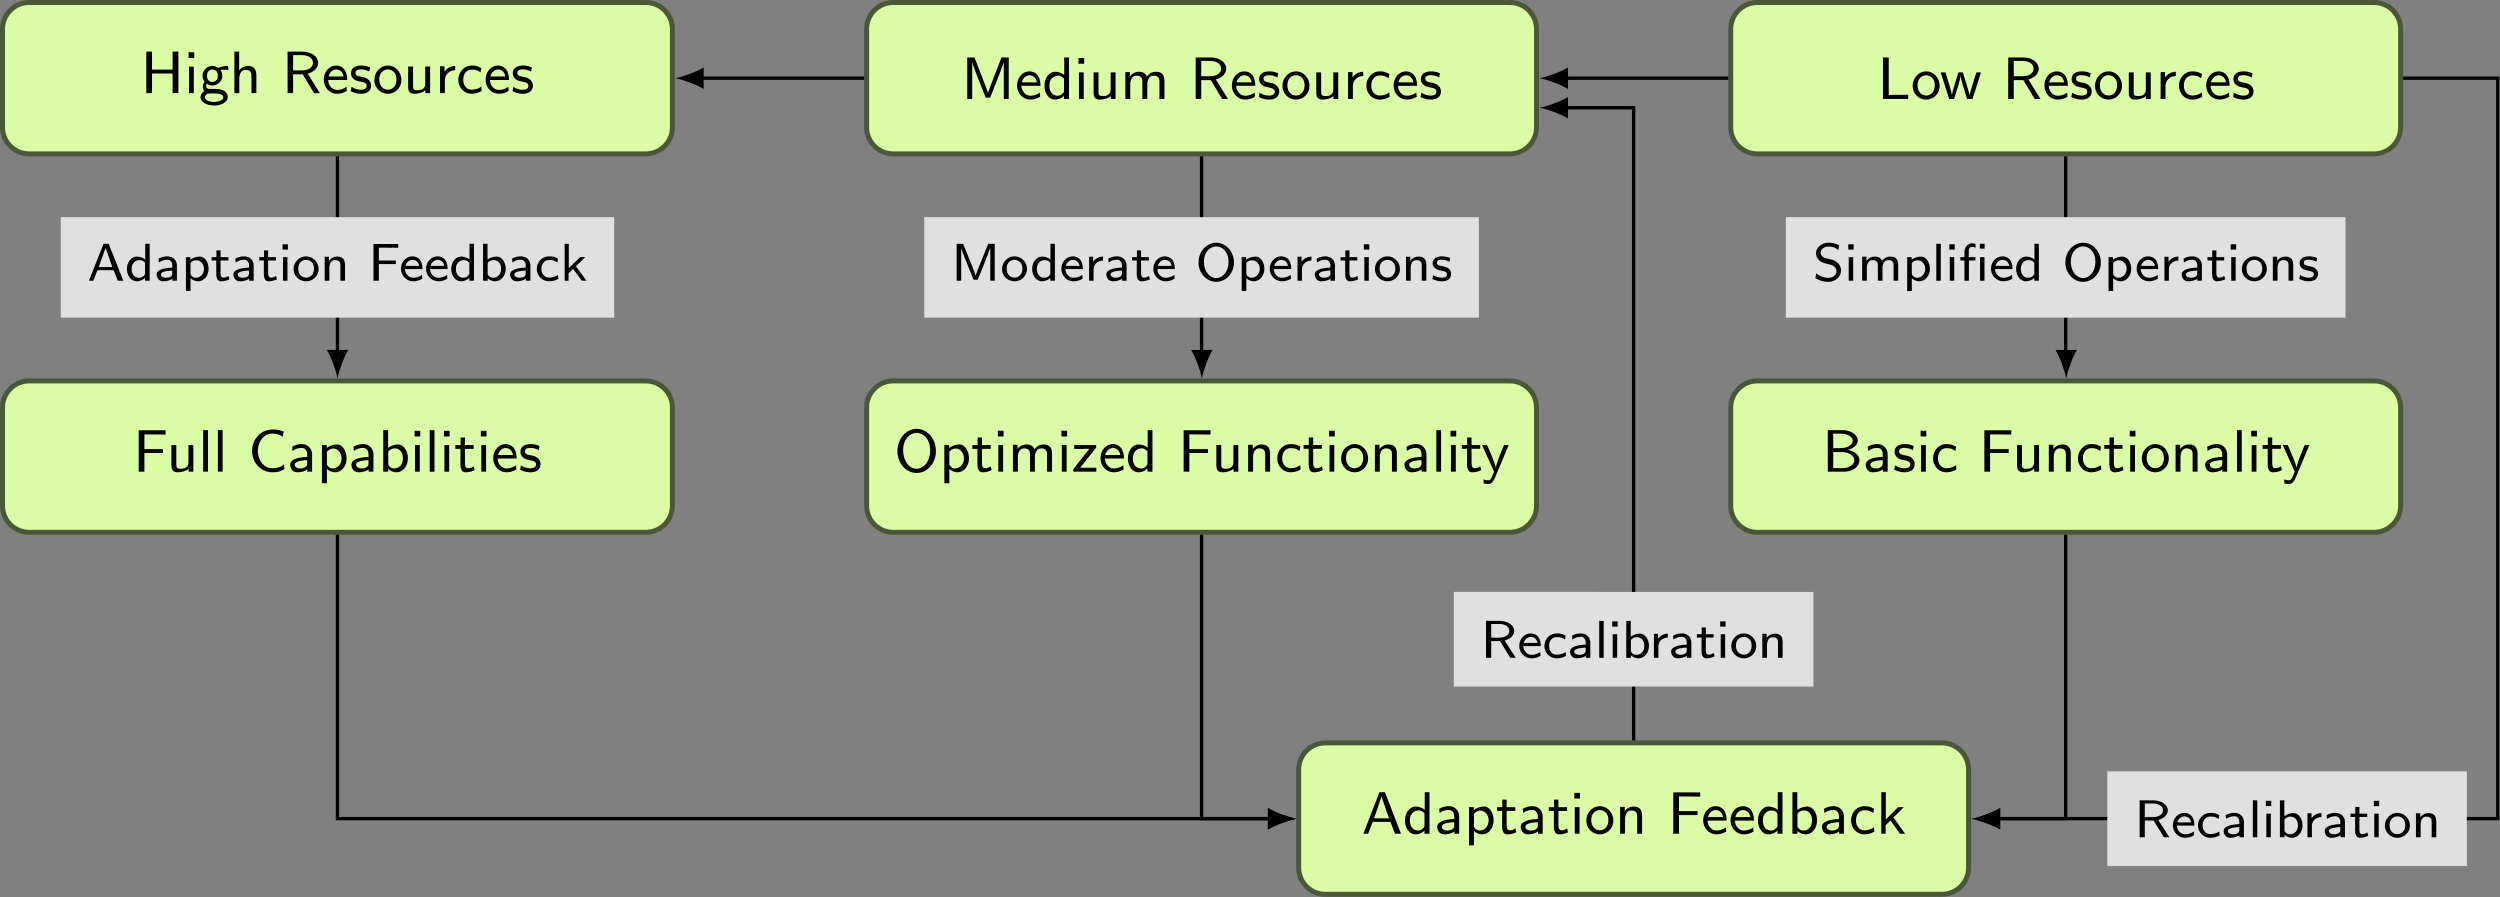 <?xml version="1.0" encoding="UTF-8" standalone="no"?>
<!-- Created with Inkscape (http://www.inkscape.org/) -->

<svg
   version="1.1"
   id="svg1"
   width="499.261"
   height="179.132"
   viewBox="0 0 499.261 179.132"
   xmlns="http://www.w3.org/2000/svg"
   xmlns:svg="http://www.w3.org/2000/svg">
  <rect x="0" y="0" width="499.261" height="179.132" fill="#808080" stroke="none"/>
  <defs
     id="defs1" />
  <g
     id="g1">
    <path
       id="path1"
       d="M 96.753,11.339 H 4.359 c -2.201,0 -3.985,-1.784 -3.985,-3.985 V -7.354 c 0,-2.201 1.784,-3.985 3.985,-3.985 h 92.394 c 2.201,0 3.985,1.784 3.985,3.985 V 7.354 c 0,2.201 -1.784,3.985 -3.985,3.985 z"
       style="fill:#dbfda6;fill-opacity:1;fill-rule:nonzero;stroke:#495938;stroke-width:0.747;stroke-linecap:butt;stroke-linejoin:miter;stroke-miterlimit:10;stroke-dasharray:none;stroke-opacity:1"
       transform="matrix(1.333,0,0,-1.333,0,15.616)" />
    <path
       id="path2"
       d="M 5.661,-6.223 H 4.794 v 2.695 H 1.712 V -6.223 H 0.856 V 1.015625e-4 H 1.712 V -2.941 H 4.794 V 1.015625e-4 H 5.661 Z m 2.379,0.094 H 7.184 v 0.855 h 0.855 z m -0.07,2.145 H 7.255 V 1.015625e-4 h 0.715 z m 5.118,-0.094 c -0.176,0 -0.773,0 -1.441,0.281 -0.129,-0.094 -0.469,-0.281 -0.891,-0.281 -0.82,0 -1.477,0.668 -1.477,1.465 0,0.223 0.059,0.551 0.305,0.902 -0.164,0.223 -0.258,0.492 -0.258,0.738 0,0.258 0.094,0.504 0.223,0.68 -0.469,0.293 -0.574,0.68 -0.574,0.926 0,0.656 0.879,1.219 2.039,1.219 1.16,0 2.039,-0.551 2.039,-1.219 0,-1.254 -1.488,-1.266 -1.875,-1.266 H 10.345 c -0.117,0 -0.516,0 -0.516,-0.469 0,-0.176 0.035,-0.234 0.082,-0.305 0.234,0.164 0.539,0.258 0.844,0.258 0.832,0 1.488,-0.668 1.488,-1.465 0,-0.305 -0.094,-0.551 -0.234,-0.797 -0.035,-0.047 -0.035,-0.047 -0.035,-0.059 0,-0.047 0.434,-0.047 0.551,-0.047 0.07,0 0.41,0 0.668,0.035 z m -2.332,2.391 c -0.41,0 -0.809,-0.258 -0.809,-0.926 0,-0.727 0.457,-0.926 0.809,-0.926 0.422,0 0.82,0.258 0.82,0.926 0,0.727 -0.457,0.926 -0.82,0.926 z m 0.422,1.734 c 0.188,0 1.219,0 1.219,0.586 0,0.398 -0.656,0.68 -1.371,0.68 -0.703,0 -1.383,-0.258 -1.383,-0.68 0,-0.023 0,-0.586 0.691,-0.586 z m 6.167,-2.707 c 0,-0.668 -0.176,-1.418 -1.254,-1.418 -0.516,0 -0.996,0.246 -1.324,0.645 V -6.223 H 14.051 V 1.015625e-4 h 0.738 V -2.191 c 0,-0.586 0.234,-1.301 0.914,-1.301 0.902,0 0.902,0.633 0.902,0.891 V 1.015625e-4 h 0.738 z m 7.699,-0.258 c 0.914,-0.246 1.559,-0.891 1.559,-1.629 0,-0.926 -1.043,-1.676 -2.32,-1.676 H 22.02 V 1.015625e-4 h 0.832 V -2.824 h 1.441 l 1.699,2.824 h 0.867 z m -2.191,-0.492 v -2.285 h 1.324 c 1.043,0 1.652,0.504 1.652,1.148 0,0.586 -0.551,1.137 -1.652,1.137 z m 8.104,1.441 c 0,-0.27 -0.012,-0.949 -0.363,-1.488 -0.375,-0.562 -0.949,-0.68 -1.289,-0.68 -1.043,0 -1.863,0.961 -1.863,2.109 0,1.184 0.879,2.121 1.992,2.121 0.434,0 0.949,-0.105 1.477,-0.434 l -0.059,-0.621 c -0.562,0.41 -1.09,0.48 -1.406,0.48 -0.738,0 -1.312,-0.656 -1.348,-1.488 z m -2.801,-0.527 c 0.141,-0.574 0.586,-1.055 1.148,-1.055 0.328,0 0.938,0.152 1.113,1.055 z m 6.229,-1.348 c -0.551,-0.258 -0.973,-0.293 -1.336,-0.293 -0.211,0 -1.523,0 -1.523,1.184 0,0.434 0.258,0.703 0.363,0.797 0.34,0.305 0.574,0.34 1.184,0.457 0.281,0.059 0.797,0.152 0.797,0.609 0,0.586 -0.727,0.586 -0.844,0.586 -0.527,0 -1.043,-0.176 -1.43,-0.445 l -0.117,0.656 c 0.539,0.281 1.09,0.387 1.547,0.387 0.574,0 1.512,-0.188 1.512,-1.254 0,-0.305 -0.129,-0.621 -0.434,-0.891 -0.305,-0.258 -0.574,-0.316 -1.137,-0.422 -0.316,-0.059 -0.773,-0.141 -0.773,-0.562 0,-0.527 0.645,-0.527 0.773,-0.527 0.656,0 1.043,0.199 1.301,0.34 z m 4.69,1.875 c 0,-1.184 -0.891,-2.168 -2.027,-2.168 -1.113,0 -2.027,0.973 -2.027,2.168 0,1.184 0.938,2.062 2.027,2.062 1.113,0 2.027,-0.902 2.027,-2.062 z m -2.016,1.453 c -0.691,0 -1.301,-0.539 -1.301,-1.547 0,-1.043 0.68,-1.488 1.289,-1.488 0.645,0 1.289,0.457 1.289,1.488 0,1.043 -0.633,1.547 -1.277,1.547 z m 6.319,-3.469 h -0.738 v 2.59 c 0,0.727 -0.562,0.961 -1.102,0.961 -0.645,0 -0.715,-0.199 -0.715,-0.586 v -2.965 h -0.738 v 3.012 c 0,0.762 0.305,1.066 0.938,1.066 0.527,0 1.219,-0.152 1.641,-0.527 V 1.015625e-4 h 0.715 z m 2.206,2.074 c 0,-0.938 0.727,-1.512 1.547,-1.523 v -0.645 c -0.645,0.012 -1.242,0.328 -1.605,0.855 V -4.031 H 44.857 V 1.015625e-4 h 0.727 z m 5.458,0.938 c -0.434,0.305 -0.902,0.457 -1.441,0.457 -0.762,0 -1.266,-0.633 -1.266,-1.488 0,-0.68 0.34,-1.523 1.301,-1.523 0.562,0 0.855,0.117 1.301,0.422 l 0.117,-0.633 c -0.504,-0.281 -0.785,-0.398 -1.43,-0.398 -1.266,0 -2.027,1.078 -2.027,2.145 0,1.113 0.832,2.086 1.992,2.086 0.633,0 1.102,-0.188 1.512,-0.422 z m 4.154,-0.996 c 0,-0.27 -0.012,-0.949 -0.363,-1.488 -0.375,-0.562 -0.949,-0.68 -1.289,-0.68 -1.043,0 -1.863,0.961 -1.863,2.109 0,1.184 0.879,2.121 1.992,2.121 0.434,0 0.949,-0.105 1.477,-0.434 l -0.059,-0.621 c -0.562,0.41 -1.09,0.48 -1.406,0.48 -0.738,0 -1.312,-0.656 -1.348,-1.488 z m -2.801,-0.527 c 0.141,-0.574 0.586,-1.055 1.148,-1.055 0.328,0 0.938,0.152 1.113,1.055 z m 6.229,-1.348 c -0.551,-0.258 -0.973,-0.293 -1.336,-0.293 -0.211,0 -1.523,0 -1.523,1.184 0,0.434 0.258,0.703 0.363,0.797 0.34,0.305 0.574,0.34 1.184,0.457 0.281,0.059 0.797,0.152 0.797,0.609 0,0.586 -0.727,0.586 -0.844,0.586 -0.527,0 -1.043,-0.176 -1.43,-0.445 l -0.117,0.656 c 0.539,0.281 1.09,0.387 1.547,0.387 0.574,0 1.512,-0.188 1.512,-1.254 0,-0.305 -0.129,-0.621 -0.434,-0.891 -0.305,-0.258 -0.574,-0.316 -1.137,-0.422 -0.316,-0.059 -0.773,-0.141 -0.773,-0.562 0,-0.527 0.645,-0.527 0.773,-0.527 0.656,0 1.043,0.199 1.301,0.34 z m 0,0"
       style="fill:#000000;fill-opacity:1;fill-rule:nonzero;stroke:none"
       aria-label="HighResources"
       transform="matrix(1.333,0,0,1.333,28.077,18.605)" />
    <path
       id="path3"
       d="M 226.211,11.339 H 133.817 c -2.201,0 -3.985,-1.784 -3.985,-3.985 V -7.354 c 0,-2.201 1.784,-3.985 3.985,-3.985 h 92.394 c 2.201,0 3.985,1.784 3.985,3.985 V 7.354 c 0,2.201 -1.784,3.985 -3.985,3.985 z"
       style="fill:#dbfda6;fill-opacity:1;fill-rule:nonzero;stroke:#495938;stroke-width:0.747;stroke-linecap:butt;stroke-linejoin:miter;stroke-miterlimit:10;stroke-dasharray:none;stroke-opacity:1"
       transform="matrix(1.333,0,0,-1.333,0,15.616)" />
    <path
       id="path4"
       d="m 4.851,-3.153 c -0.234,0.598 -0.715,1.84 -0.832,2.273 -0.094,-0.363 -0.504,-1.453 -0.68,-1.887 L 2.156,-5.813 1.992,-6.223 H 0.914 V -7.8125e-4 H 1.652 V -5.52 h 0.012 c 0.105,0.457 0.621,1.793 0.715,2.039 L 3.375,-0.95 c 0.07,0.176 0.234,0.621 0.293,0.75 h 0.68 l 1.242,-3.152 c 0.129,-0.328 0.68,-1.746 0.797,-2.168 V -7.8125e-4 H 7.125 V -6.223 h -1.078 z m 7.034,1.184 c 0,-0.27 -0.012,-0.949 -0.363,-1.488 -0.375,-0.562 -0.949,-0.68 -1.289,-0.68 -1.043,0 -1.863,0.961 -1.863,2.109 0,1.184 0.879,2.121 1.992,2.121 0.434,0 0.949,-0.105 1.477,-0.434 l -0.059,-0.621 c -0.562,0.41 -1.09,0.48 -1.406,0.48 -0.738,0 -1.312,-0.656 -1.348,-1.488 z M 9.085,-2.497 c 0.141,-0.574 0.586,-1.055 1.148,-1.055 0.328,0 0.938,0.152 1.113,1.055 z m 7.072,-3.727 h -0.715 v 2.637 c -0.504,-0.422 -1.078,-0.492 -1.371,-0.492 -0.902,0 -1.594,0.938 -1.594,2.086 0,1.16 0.68,2.086 1.559,2.086 0.27,0 0.844,-0.059 1.371,-0.562 v 0.469 h 0.75 z m -0.75,4.957 c 0,0.176 0,0.188 -0.094,0.316 -0.246,0.316 -0.551,0.469 -0.867,0.469 -0.586,0 -1.23,-0.422 -1.23,-1.5 0,-1.148 0.762,-1.512 1.324,-1.512 0.41,0 0.703,0.234 0.867,0.457 z m 3.026,-4.863 h -0.855 v 0.855 h 0.855 z m -0.07,2.145 h -0.715 v 3.984 h 0.715 z m 4.767,0 h -0.738 v 2.59 c 0,0.727 -0.562,0.961 -1.102,0.961 -0.645,0 -0.715,-0.199 -0.715,-0.586 v -2.965 h -0.738 v 3.012 c 0,0.762 0.305,1.066 0.938,1.066 0.527,0 1.219,-0.152 1.641,-0.527 V -7.8125e-4 H 23.13 Z m 7.324,1.324 c 0,-0.668 -0.188,-1.418 -1.266,-1.418 -0.762,0 -1.184,0.457 -1.395,0.738 -0.059,-0.188 -0.246,-0.738 -1.16,-0.738 -0.715,0 -1.148,0.41 -1.348,0.68 v -0.633 h -0.691 v 4.031 h 0.738 V -2.192 c 0,-0.586 0.234,-1.301 0.914,-1.301 0.902,0 0.902,0.633 0.902,0.891 v 2.602 h 0.738 V -2.192 c 0,-0.586 0.234,-1.301 0.926,-1.301 0.891,0 0.891,0.633 0.891,0.891 v 2.602 h 0.75 z M 38.156,-2.919 c 0.914,-0.246 1.559,-0.891 1.559,-1.629 0,-0.926 -1.043,-1.676 -2.32,-1.676 h -2.262 v 6.223 h 0.832 V -2.825 h 1.441 l 1.699,2.824 h 0.867 z m -2.191,-0.492 v -2.285 h 1.324 c 1.043,0 1.652,0.504 1.652,1.148 0,0.586 -0.551,1.137 -1.652,1.137 z m 8.104,1.441 c 0,-0.27 -0.012,-0.949 -0.363,-1.488 -0.375,-0.562 -0.949,-0.68 -1.289,-0.68 -1.043,0 -1.863,0.961 -1.863,2.109 0,1.184 0.879,2.121 1.992,2.121 0.434,0 0.949,-0.105 1.477,-0.434 l -0.059,-0.621 c -0.562,0.41 -1.09,0.48 -1.406,0.48 -0.738,0 -1.312,-0.656 -1.348,-1.488 z M 41.267,-2.497 c 0.141,-0.574 0.586,-1.055 1.148,-1.055 0.328,0 0.938,0.152 1.113,1.055 z m 6.229,-1.348 C 46.945,-4.102 46.523,-4.138 46.16,-4.138 c -0.211,0 -1.523,0 -1.523,1.184 0,0.434 0.258,0.703 0.363,0.797 0.34,0.305 0.574,0.34 1.184,0.457 0.281,0.059 0.797,0.152 0.797,0.609 0,0.586 -0.727,0.586 -0.844,0.586 -0.527,0 -1.043,-0.176 -1.43,-0.445 l -0.117,0.656 c 0.539,0.281 1.09,0.387 1.547,0.387 0.574,0 1.512,-0.188 1.512,-1.254 0,-0.305 -0.129,-0.621 -0.434,-0.891 -0.305,-0.258 -0.574,-0.316 -1.137,-0.422 -0.316,-0.059 -0.773,-0.141 -0.773,-0.562 0,-0.527 0.645,-0.527 0.773,-0.527 0.656,0 1.043,0.199 1.301,0.34 z m 4.69,1.875 c 0,-1.184 -0.891,-2.168 -2.027,-2.168 -1.113,0 -2.027,0.973 -2.027,2.168 0,1.184 0.938,2.062 2.027,2.062 1.113,0 2.027,-0.902 2.027,-2.062 z m -2.016,1.453 c -0.691,0 -1.301,-0.539 -1.301,-1.547 0,-1.043 0.68,-1.488 1.289,-1.488 0.645,0 1.289,0.457 1.289,1.488 0,1.043 -0.633,1.547 -1.277,1.547 z m 6.319,-3.469 h -0.738 v 2.59 c 0,0.727 -0.562,0.961 -1.102,0.961 -0.645,0 -0.715,-0.199 -0.715,-0.586 V -3.985 H 53.197 v 3.012 c 0,0.762 0.305,1.066 0.938,1.066 0.527,0 1.219,-0.152 1.641,-0.527 v 0.434 h 0.715 z m 2.197,2.074 c 0,-0.938 0.727,-1.512 1.547,-1.523 v -0.645 c -0.645,0.012 -1.242,0.328 -1.605,0.855 v -0.809 h -0.668 v 4.031 h 0.727 z m 5.458,0.938 c -0.434,0.305 -0.902,0.457 -1.441,0.457 -0.762,0 -1.266,-0.633 -1.266,-1.488 0,-0.68 0.34,-1.523 1.301,-1.523 0.562,0 0.855,0.117 1.301,0.422 l 0.117,-0.633 C 63.653,-4.02 63.372,-4.138 62.727,-4.138 c -1.266,0 -2.027,1.078 -2.027,2.145 0,1.113 0.832,2.086 1.992,2.086 0.633,0 1.102,-0.188 1.512,-0.422 z m 4.154,-0.996 c 0,-0.27 -0.012,-0.949 -0.363,-1.488 -0.375,-0.562 -0.949,-0.68 -1.289,-0.68 -1.043,0 -1.863,0.961 -1.863,2.109 0,1.184 0.879,2.121 1.992,2.121 0.434,0 0.949,-0.105 1.477,-0.434 L 68.194,-0.962 C 67.632,-0.552 67.104,-0.481 66.788,-0.481 c -0.738,0 -1.312,-0.656 -1.348,-1.488 z M 65.499,-2.497 c 0.141,-0.574 0.586,-1.055 1.148,-1.055 0.328,0 0.938,0.152 1.113,1.055 z m 6.229,-1.348 C 71.177,-4.102 70.755,-4.138 70.392,-4.138 c -0.211,0 -1.523,0 -1.523,1.184 0,0.434 0.258,0.703 0.363,0.797 0.34,0.305 0.574,0.34 1.184,0.457 0.281,0.059 0.797,0.152 0.797,0.609 0,0.586 -0.727,0.586 -0.844,0.586 -0.527,0 -1.043,-0.176 -1.43,-0.445 l -0.117,0.656 c 0.539,0.281 1.09,0.387 1.547,0.387 0.574,0 1.512,-0.188 1.512,-1.254 0,-0.305 -0.129,-0.621 -0.434,-0.891 -0.305,-0.258 -0.574,-0.316 -1.137,-0.422 -0.316,-0.059 -0.773,-0.141 -0.773,-0.562 0,-0.527 0.645,-0.527 0.773,-0.527 0.656,0 1.043,0.199 1.301,0.34 z m 0,0"
       style="fill:#000000;fill-opacity:1;fill-rule:nonzero;stroke:none"
       aria-label="MediumResources"
       transform="matrix(1.333,0,0,1.333,191.949,19.767)" />
    <path
       id="path5"
       d="M 355.669,11.339 H 263.275 c -2.201,0 -3.985,-1.784 -3.985,-3.985 V -7.354 c 0,-2.201 1.784,-3.985 3.985,-3.985 h 92.394 c 2.201,0 3.985,1.784 3.985,3.985 V 7.354 c 0,2.201 -1.784,3.985 -3.985,3.985 z"
       style="fill:#dbfda6;fill-opacity:1;fill-rule:nonzero;stroke:#495938;stroke-width:0.747;stroke-linecap:butt;stroke-linejoin:miter;stroke-miterlimit:10;stroke-dasharray:none;stroke-opacity:1"
       transform="matrix(1.333,0,0,-1.333,0,15.616)" />
    <path
       id="path6"
       d="M 1.71,-6.223 H 0.854 V -7.8125e-4 H 4.628 v -0.633 H 4.229 c -0.727,0 -1.453,0.023 -2.18,0.023 H 1.71 Z m 7.638,4.254 c 0,-1.184 -0.891,-2.168 -2.027,-2.168 -1.113,0 -2.027,0.973 -2.027,2.168 0,1.184 0.938,2.062 2.027,2.062 1.113,0 2.027,-0.902 2.027,-2.062 z m -2.016,1.453 c -0.691,0 -1.301,-0.539 -1.301,-1.547 0,-1.043 0.68,-1.488 1.289,-1.488 0.645,0 1.289,0.457 1.289,1.488 0,1.043 -0.633,1.547 -1.277,1.547 z M 15.535,-3.985 h -0.691 c -0.211,0.645 -0.949,2.941 -1.008,3.48 h -0.012 c -0.047,-0.375 -0.234,-0.984 -0.387,-1.488 L 12.816,-3.985 H 12.148 C 11.867,-3.106 11.222,-1.091 11.187,-0.528 11.152,-0.856 10.918,-1.677 10.754,-2.227 L 10.215,-3.985 H 9.5 l 1.266,3.984 h 0.738 c 0.152,-0.492 0.48,-1.523 0.539,-1.734 0.188,-0.633 0.398,-1.348 0.434,-1.734 0.023,0.164 0.105,0.516 0.117,0.609 0.105,0.398 0.105,0.41 0.176,0.645 l 0.68,2.215 h 0.82 z m 7.099,1.066 c 0.914,-0.246 1.559,-0.891 1.559,-1.629 0,-0.926 -1.043,-1.676 -2.32,-1.676 h -2.262 v 6.223 h 0.832 V -2.825 h 1.441 l 1.699,2.824 h 0.867 z m -2.191,-0.492 v -2.285 h 1.324 c 1.043,0 1.652,0.504 1.652,1.148 0,0.586 -0.551,1.137 -1.652,1.137 z m 8.104,1.441 c 0,-0.27 -0.012,-0.949 -0.363,-1.488 -0.375,-0.562 -0.949,-0.68 -1.289,-0.68 -1.043,0 -1.863,0.961 -1.863,2.109 0,1.184 0.879,2.121 1.992,2.121 0.434,0 0.949,-0.105 1.477,-0.434 l -0.059,-0.621 c -0.562,0.41 -1.09,0.48 -1.406,0.48 -0.738,0 -1.312,-0.656 -1.348,-1.488 z M 25.745,-2.497 c 0.141,-0.574 0.586,-1.055 1.148,-1.055 0.328,0 0.938,0.152 1.113,1.055 z m 6.229,-1.348 C 31.423,-4.102 31.001,-4.138 30.637,-4.138 c -0.211,0 -1.523,0 -1.523,1.184 0,0.434 0.258,0.703 0.363,0.797 0.34,0.305 0.574,0.34 1.184,0.457 0.281,0.059 0.797,0.152 0.797,0.609 0,0.586 -0.727,0.586 -0.844,0.586 -0.527,0 -1.043,-0.176 -1.43,-0.445 l -0.117,0.656 c 0.539,0.281 1.09,0.387 1.547,0.387 0.574,0 1.512,-0.188 1.512,-1.254 0,-0.305 -0.129,-0.621 -0.434,-0.891 -0.305,-0.258 -0.574,-0.316 -1.137,-0.422 -0.316,-0.059 -0.773,-0.141 -0.773,-0.562 0,-0.527 0.645,-0.527 0.773,-0.527 0.656,0 1.043,0.199 1.301,0.34 z m 4.693,1.875 c 0,-1.184 -0.891,-2.168 -2.027,-2.168 -1.113,0 -2.027,0.973 -2.027,2.168 0,1.184 0.938,2.062 2.027,2.062 1.113,0 2.027,-0.902 2.027,-2.062 z m -2.016,1.453 c -0.691,0 -1.301,-0.539 -1.301,-1.547 0,-1.043 0.68,-1.488 1.289,-1.488 0.645,0 1.289,0.457 1.289,1.488 0,1.043 -0.633,1.547 -1.277,1.547 z m 6.319,-3.469 h -0.738 v 2.59 c 0,0.727 -0.562,0.961 -1.102,0.961 -0.645,0 -0.715,-0.199 -0.715,-0.586 v -2.965 h -0.738 v 3.012 c 0,0.762 0.305,1.066 0.938,1.066 0.527,0 1.219,-0.152 1.641,-0.527 v 0.434 h 0.715 z m 2.203,2.074 c 0,-0.938 0.727,-1.512 1.547,-1.523 v -0.645 c -0.645,0.012 -1.242,0.328 -1.605,0.855 V -4.032 H 42.447 v 4.031 h 0.727 z m 5.458,0.938 c -0.434,0.305 -0.902,0.457 -1.441,0.457 -0.762,0 -1.266,-0.633 -1.266,-1.488 0,-0.68 0.34,-1.523 1.301,-1.523 0.562,0 0.855,0.117 1.301,0.422 l 0.117,-0.633 C 48.139,-4.02 47.858,-4.138 47.214,-4.138 c -1.266,0 -2.027,1.078 -2.027,2.145 0,1.113 0.832,2.086 1.992,2.086 0.633,0 1.102,-0.188 1.512,-0.422 z m 4.154,-0.996 c 0,-0.27 -0.012,-0.949 -0.363,-1.488 -0.375,-0.562 -0.949,-0.68 -1.289,-0.68 -1.043,0 -1.863,0.961 -1.863,2.109 0,1.184 0.879,2.121 1.992,2.121 0.434,0 0.949,-0.105 1.477,-0.434 l -0.059,-0.621 c -0.562,0.41 -1.09,0.48 -1.406,0.48 -0.738,0 -1.312,-0.656 -1.348,-1.488 z M 49.985,-2.497 c 0.141,-0.574 0.586,-1.055 1.148,-1.055 0.328,0 0.938,0.152 1.113,1.055 z m 6.229,-1.348 C 55.663,-4.102 55.241,-4.138 54.878,-4.138 c -0.211,0 -1.523,0 -1.523,1.184 0,0.434 0.258,0.703 0.363,0.797 0.34,0.305 0.574,0.34 1.184,0.457 0.281,0.059 0.797,0.152 0.797,0.609 0,0.586 -0.727,0.586 -0.844,0.586 -0.527,0 -1.043,-0.176 -1.43,-0.445 l -0.117,0.656 c 0.539,0.281 1.09,0.387 1.547,0.387 0.574,0 1.512,-0.188 1.512,-1.254 0,-0.305 -0.129,-0.621 -0.434,-0.891 -0.305,-0.258 -0.574,-0.316 -1.137,-0.422 -0.316,-0.059 -0.773,-0.141 -0.773,-0.562 0,-0.527 0.645,-0.527 0.773,-0.527 0.656,0 1.043,0.199 1.301,0.34 z m 0,0"
       style="fill:#000000;fill-opacity:1;fill-rule:nonzero;stroke:none"
       aria-label="LowResources"
       transform="matrix(1.333,0,0,1.333,374.904,19.767)" />
    <path
       id="path7"
       d="M 96.753,-45.355 H 4.359 c -2.201,0 -3.985,-1.784 -3.985,-3.985 v -14.707 c 0,-2.201 1.784,-3.985 3.985,-3.985 h 92.394 c 2.201,0 3.985,1.784 3.985,3.985 v 14.707 c 0,2.201 -1.784,3.985 -3.985,3.985 z"
       style="fill:#dbfda6;fill-opacity:1;fill-rule:nonzero;stroke:#495938;stroke-width:0.747;stroke-linecap:butt;stroke-linejoin:miter;stroke-miterlimit:10;stroke-dasharray:none;stroke-opacity:1"
       transform="matrix(1.333,0,0,-1.333,0,15.616)" />
    <path
       id="path8"
       d="M 4.501,-2.801 V -3.387 H 1.712 v -2.203 h 0.305 c 0.715,0 1.418,0.023 2.121,0.023 h 0.75 v -0.633 H 0.856 V -5.15625e-4 H 1.712 V -2.801 Z m 4.547,-1.184 H 8.31 v 2.59 c 0,0.727 -0.562,0.961 -1.102,0.961 -0.645,0 -0.715,-0.199 -0.715,-0.586 V -3.985 H 5.755 v 3.012 c 0,0.762 0.305,1.066 0.938,1.066 0.527,0 1.219,-0.152 1.641,-0.527 v 0.434 h 0.715 z m 2.183,-2.238 h -0.715 v 6.223 h 0.715 z m 2.203,0 h -0.715 v 6.223 h 0.715 z m 9.176,5.156 c -0.527,0.41 -1.031,0.551 -1.77,0.551 -1.336,0 -2.133,-1.371 -2.133,-2.578 0,-1.324 0.832,-2.613 2.133,-2.613 0.621,0 1.16,0.152 1.594,0.48 l 0.141,-0.785 c -0.457,-0.199 -1.043,-0.305 -1.664,-0.305 -1.77,0 -3.07,1.441 -3.07,3.211 0,1.711 1.266,3.199 3.059,3.199 0.832,0 1.172,-0.129 1.781,-0.492 z m 4.225,-1.523 c 0,-0.891 -0.656,-1.547 -1.535,-1.547 -0.586,0 -1.02,0.152 -1.453,0.398 l 0.059,0.633 c 0.445,-0.328 0.891,-0.457 1.383,-0.457 0.504,0 0.809,0.398 0.809,0.984 v 0.375 c -1.547,0.035 -2.555,0.434 -2.555,1.16 0,0.422 0.27,1.137 1.055,1.137 0.176,0 0.961,-0.012 1.523,-0.434 v 0.34 h 0.715 z m -0.738,1.336 c 0,0.188 0,0.41 -0.328,0.598 -0.223,0.141 -0.516,0.176 -0.703,0.176 -0.457,0 -0.832,-0.223 -0.832,-0.574 0,-0.645 1.746,-0.668 1.863,-0.668 z m 2.962,0.844 c 0.328,0.316 0.785,0.504 1.242,0.504 0.914,0 1.699,-0.879 1.699,-2.098 0,-1.066 -0.562,-2.074 -1.43,-2.074 -0.258,0 -0.926,0.047 -1.535,0.527 v -0.434 h -0.727 v 5.719 h 0.75 z m 0,-2.566 c 0.117,-0.164 0.445,-0.492 0.961,-0.492 0.668,0 1.23,0.633 1.23,1.477 0,0.867 -0.621,1.512 -1.324,1.512 -0.281,0 -0.609,-0.117 -0.867,-0.563 z m 6.964,0.387 c 0,-0.891 -0.656,-1.547 -1.535,-1.547 -0.586,0 -1.02,0.152 -1.453,0.398 l 0.059,0.633 c 0.445,-0.328 0.891,-0.457 1.383,-0.457 0.504,0 0.809,0.398 0.809,0.984 v 0.375 c -1.547,0.035 -2.555,0.434 -2.555,1.16 0,0.422 0.27,1.137 1.055,1.137 0.176,0 0.961,-0.012 1.523,-0.434 v 0.34 h 0.715 z m -0.738,1.336 c 0,0.188 0,0.41 -0.328,0.598 -0.223,0.141 -0.516,0.176 -0.703,0.176 -0.457,0 -0.832,-0.223 -0.832,-0.574 0,-0.645 1.746,-0.668 1.863,-0.668 z m 2.938,-4.969 h -0.727 v 6.223 h 0.75 V -0.422 c 0.117,0.129 0.574,0.516 1.242,0.516 0.926,0 1.699,-0.902 1.699,-2.098 0,-1.078 -0.598,-2.074 -1.477,-2.074 -0.234,0 -0.879,0.047 -1.488,0.516 z m 0.023,3.223 c 0.129,-0.188 0.457,-0.492 0.973,-0.492 0.539,0 1.219,0.375 1.219,1.488 0,1.16 -0.762,1.523 -1.312,1.523 -0.574,0 -0.832,-0.48 -0.879,-0.563 z m 4.796,-3.129 h -0.855 v 0.855 h 0.855 z m -0.07,2.145 h -0.715 v 3.984 h 0.715 z m 2.2,-2.238 h -0.715 v 6.223 h 0.715 z m 2.271,0.094 H 46.586 v 0.855 h 0.855 z m -0.07,2.145 h -0.715 v 3.984 h 0.715 z m 2.364,0.562 h 1.301 v -0.562 H 49.735 v -1.137 h -0.656 v 1.137 h -0.785 v 0.562 h 0.762 v 2.297 c 0,0.527 0.117,1.219 0.762,1.219 0.398,0 0.867,-0.07 1.371,-0.328 l -0.152,-0.562 c -0.234,0.176 -0.551,0.281 -0.832,0.281 -0.352,0 -0.469,-0.305 -0.469,-0.773 z m 3.234,-2.707 h -0.855 v 0.855 h 0.855 z m -0.07,2.145 h -0.715 v 3.984 h 0.715 z m 4.579,2.016 c 0,-0.27 -0.012,-0.949 -0.363,-1.488 -0.375,-0.562 -0.949,-0.68 -1.289,-0.68 -1.043,0 -1.863,0.961 -1.863,2.109 0,1.184 0.879,2.121 1.992,2.121 0.434,0 0.949,-0.105 1.477,-0.434 l -0.059,-0.621 c -0.562,0.41 -1.09,0.48 -1.406,0.48 -0.738,0 -1.312,-0.656 -1.348,-1.488 z m -2.801,-0.527 c 0.141,-0.574 0.586,-1.055 1.148,-1.055 0.328,0 0.938,0.152 1.113,1.055 z m 6.229,-1.348 c -0.551,-0.258 -0.973,-0.293 -1.336,-0.293 -0.211,0 -1.523,0 -1.523,1.184 0,0.434 0.258,0.703 0.363,0.797 0.34,0.305 0.574,0.34 1.184,0.457 0.281,0.059 0.797,0.152 0.797,0.609 0,0.586 -0.727,0.586 -0.844,0.586 -0.527,0 -1.043,-0.176 -1.43,-0.445 l -0.117,0.656 c 0.539,0.281 1.09,0.387 1.547,0.387 0.574,0 1.512,-0.188 1.512,-1.254 0,-0.305 -0.129,-0.621 -0.434,-0.891 -0.305,-0.258 -0.574,-0.316 -1.137,-0.422 -0.316,-0.059 -0.773,-0.141 -0.773,-0.562 0,-0.527 0.645,-0.527 0.773,-0.527 0.656,0 1.043,0.199 1.301,0.34 z m 0,0"
       style="fill:#000000;fill-opacity:1;fill-rule:nonzero;stroke:none"
       aria-label="FullCapabilities"
       transform="matrix(1.333,0,0,1.333,26.557,94.196)" />
    <path
       id="path9"
       d="M 226.211,-45.355 H 133.817 c -2.201,0 -3.985,-1.784 -3.985,-3.985 v -14.707 c 0,-2.201 1.784,-3.985 3.985,-3.985 h 92.394 c 2.201,0 3.985,1.784 3.985,3.985 v 14.707 c 0,2.201 -1.784,3.985 -3.985,3.985 z"
       style="fill:#dbfda6;fill-opacity:1;fill-rule:nonzero;stroke:#495938;stroke-width:0.747;stroke-linecap:butt;stroke-linejoin:miter;stroke-miterlimit:10;stroke-dasharray:none;stroke-opacity:1"
       transform="matrix(1.333,0,0,-1.333,0,15.616)" />
    <path
       id="path10"
       d="m 6.283,-3.083 c 0,-1.898 -1.336,-3.34 -2.883,-3.34 -1.547,0 -2.883,1.441 -2.883,3.34 0,1.863 1.336,3.281 2.883,3.281 1.547,0 2.883,-1.418 2.883,-3.281 z M 3.4,-0.434 c -1.066,0 -2.027,-1.102 -2.027,-2.789 0,-1.641 1.008,-2.59 2.027,-2.59 1.02,0 2.027,0.961 2.027,2.59 0,1.688 -0.961,2.789 -2.027,2.789 z m 4.896,0.023 c 0.328,0.316 0.785,0.504 1.242,0.504 0.914,0 1.699,-0.879 1.699,-2.098 0,-1.066 -0.562,-2.074 -1.43,-2.074 -0.258,0 -0.926,0.047 -1.535,0.527 V -3.985 H 7.545 v 5.719 h 0.75 z m 0,-2.566 c 0.117,-0.164 0.445,-0.492 0.961,-0.492 0.668,0 1.23,0.633 1.23,1.477 0,0.867 -0.621,1.512 -1.324,1.512 -0.281,0 -0.609,-0.117 -0.867,-0.563 z m 4.89,-0.445 h 1.301 v -0.562 h -1.301 v -1.137 h -0.656 v 1.137 h -0.785 v 0.562 h 0.762 v 2.297 c 0,0.527 0.117,1.219 0.762,1.219 0.398,0 0.867,-0.07 1.371,-0.328 l -0.152,-0.562 c -0.234,0.176 -0.551,0.281 -0.832,0.281 -0.352,0 -0.469,-0.305 -0.469,-0.773 z m 3.234,-2.707 h -0.855 v 0.855 h 0.855 z m -0.07,2.145 H 15.634 v 3.984 h 0.715 z m 7.333,1.324 c 0,-0.668 -0.188,-1.418 -1.266,-1.418 -0.762,0 -1.184,0.457 -1.395,0.738 -0.059,-0.188 -0.246,-0.738 -1.16,-0.738 -0.715,0 -1.148,0.41 -1.348,0.68 V -4.032 H 17.823 V -5.15625e-4 H 18.561 V -2.192 c 0,-0.586 0.234,-1.301 0.914,-1.301 0.902,0 0.902,0.633 0.902,0.891 v 2.602 h 0.738 V -2.192 c 0,-0.586 0.234,-1.301 0.926,-1.301 0.891,0 0.891,0.633 0.891,0.891 v 2.602 h 0.75 z m 2.256,-3.469 h -0.855 v 0.855 h 0.855 z m -0.07,2.145 H 25.153 v 3.984 h 0.715 z m 4.427,0.375 v -0.375 h -3.293 v 0.574 h 1.266 c 0.105,0 0.211,-0.012 0.316,-0.012 h 0.691 l -2.402,3.035 v 0.387 h 3.445 V -0.586 h -1.348 c -0.105,0 -0.211,0 -0.316,0 h -0.762 z m 4.16,1.641 c 0,-0.27 -0.012,-0.949 -0.363,-1.488 -0.375,-0.562 -0.949,-0.68 -1.289,-0.68 -1.043,0 -1.863,0.961 -1.863,2.109 0,1.184 0.879,2.121 1.992,2.121 0.434,0 0.949,-0.105 1.477,-0.434 l -0.059,-0.621 c -0.562,0.41 -1.09,0.48 -1.406,0.48 -0.738,0 -1.312,-0.656 -1.348,-1.488 z m -2.801,-0.527 c 0.141,-0.574 0.586,-1.055 1.148,-1.055 0.328,0 0.938,0.152 1.113,1.055 z m 7.072,-3.727 h -0.715 v 2.637 c -0.504,-0.422 -1.078,-0.492 -1.371,-0.492 -0.902,0 -1.594,0.938 -1.594,2.086 0,1.16 0.68,2.086 1.559,2.086 0.27,0 0.844,-0.059 1.371,-0.562 v 0.469 h 0.75 z m -0.75,4.957 c 0,0.176 0,0.188 -0.094,0.316 -0.246,0.316 -0.551,0.469 -0.867,0.469 -0.586,0 -1.23,-0.422 -1.23,-1.5 0,-1.148 0.762,-1.512 1.324,-1.512 0.41,0 0.703,0.234 0.867,0.457 z m 9.067,-1.535 v -0.586 h -2.789 v -2.203 h 0.305 c 0.715,0 1.418,0.023 2.121,0.023 h 0.75 v -0.633 h -4.031 v 6.199 h 0.855 V -2.801 Z m 4.547,-1.184 h -0.738 v 2.59 c 0,0.727 -0.562,0.961 -1.102,0.961 -0.645,0 -0.715,-0.199 -0.715,-0.586 v -2.965 h -0.738 v 3.012 c 0,0.762 0.305,1.066 0.938,1.066 0.527,0 1.219,-0.152 1.641,-0.527 v 0.434 h 0.715 z m 4.761,1.324 c 0,-0.668 -0.176,-1.418 -1.254,-1.418 -0.715,0 -1.148,0.41 -1.348,0.68 v -0.633 h -0.691 v 4.031 h 0.738 V -2.192 c 0,-0.586 0.234,-1.301 0.914,-1.301 0.902,0 0.902,0.633 0.902,0.891 v 2.602 h 0.738 z m 4.515,1.688 c -0.434,0.305 -0.902,0.457 -1.441,0.457 -0.762,0 -1.266,-0.633 -1.266,-1.488 0,-0.68 0.34,-1.523 1.301,-1.523 0.562,0 0.855,0.117 1.301,0.422 l 0.117,-0.633 c -0.504,-0.281 -0.785,-0.398 -1.43,-0.398 -1.266,0 -2.027,1.078 -2.027,2.145 0,1.113 0.832,2.086 1.992,2.086 0.633,0 1.102,-0.188 1.512,-0.422 z m 1.939,-2.449 h 1.301 v -0.562 h -1.301 v -1.137 h -0.656 v 1.137 h -0.785 v 0.562 h 0.762 v 2.297 c 0,0.527 0.117,1.219 0.762,1.219 0.398,0 0.867,-0.07 1.371,-0.328 l -0.152,-0.562 c -0.234,0.176 -0.551,0.281 -0.832,0.281 -0.352,0 -0.469,-0.305 -0.469,-0.773 z m 3.234,-2.707 H 65.184 v 0.855 h 0.855 z m -0.07,2.145 h -0.715 v 3.984 h 0.715 z m 5.071,2.016 c 0,-1.184 -0.891,-2.168 -2.027,-2.168 -1.113,0 -2.027,0.973 -2.027,2.168 0,1.184 0.938,2.062 2.027,2.062 1.113,0 2.027,-0.902 2.027,-2.062 z m -2.016,1.453 c -0.691,0 -1.301,-0.539 -1.301,-1.547 0,-1.043 0.68,-1.488 1.289,-1.488 0.645,0 1.289,0.457 1.289,1.488 0,1.043 -0.633,1.547 -1.277,1.547 z m 6.319,-2.145 c 0,-0.668 -0.176,-1.418 -1.254,-1.418 -0.715,0 -1.148,0.41 -1.348,0.68 V -4.032 H 72.051 V -5.15625e-4 H 72.79 V -2.192 c 0,-0.586 0.234,-1.301 0.914,-1.301 0.902,0 0.902,0.633 0.902,0.891 v 2.602 h 0.738 z m 4.433,0.07 c 0,-0.891 -0.656,-1.547 -1.535,-1.547 -0.586,0 -1.02,0.152 -1.453,0.398 l 0.059,0.633 c 0.445,-0.328 0.891,-0.457 1.383,-0.457 0.504,0 0.809,0.398 0.809,0.984 v 0.375 c -1.547,0.035 -2.555,0.434 -2.555,1.16 0,0.422 0.27,1.137 1.055,1.137 0.176,0 0.961,-0.012 1.523,-0.434 v 0.34 h 0.715 z m -0.738,1.336 c 0,0.188 0,0.41 -0.328,0.598 -0.223,0.141 -0.516,0.176 -0.703,0.176 -0.457,0 -0.832,-0.223 -0.832,-0.574 0,-0.645 1.746,-0.668 1.863,-0.668 z m 2.927,-4.969 h -0.715 v 6.223 h 0.715 z m 2.271,0.094 h -0.855 v 0.855 H 84.236 Z M 84.165,-3.985 H 83.451 V -5.15625e-4 H 84.165 Z m 2.364,0.562 h 1.301 v -0.562 h -1.301 v -1.137 h -0.656 v 1.137 h -0.785 v 0.562 h 0.762 v 2.297 c 0,0.527 0.117,1.219 0.762,1.219 0.398,0 0.867,-0.07 1.371,-0.328 l -0.152,-0.562 c -0.234,0.176 -0.551,0.281 -0.832,0.281 -0.352,0 -0.469,-0.305 -0.469,-0.773 z m 5.563,-0.562 h -0.703 c -0.68,1.641 -1.184,2.824 -1.219,3.457 -0.035,-0.41 -0.41,-1.336 -0.516,-1.594 -0.363,-0.914 -0.516,-1.219 -0.797,-1.863 h -0.75 L 89.902,-5.15625e-4 89.562,0.796 C 89.339,1.3 89.164,1.3 89.035,1.3 c -0.141,0 -0.457,-0.035 -0.727,-0.152 l 0.059,0.621 c 0.023,0 0.352,0.07 0.668,0.07 0.234,0 0.621,0 1.066,-1.066 z m 0,0"
       style="fill:#000000;fill-opacity:1;fill-rule:nonzero;stroke:none"
       aria-label="OptimizedFunctionality"
       transform="matrix(1.333,0,0,1.333,178.529,94.196)" />
    <path
       id="path11"
       d="M 355.669,-45.355 H 263.275 c -2.201,0 -3.985,-1.784 -3.985,-3.985 v -14.707 c 0,-2.201 1.784,-3.985 3.985,-3.985 h 92.394 c 2.201,0 3.985,1.784 3.985,3.985 v 14.707 c 0,2.201 -1.784,3.985 -3.985,3.985 z"
       style="fill:#dbfda6;fill-opacity:1;fill-rule:nonzero;stroke:#495938;stroke-width:0.747;stroke-linecap:butt;stroke-linejoin:miter;stroke-miterlimit:10;stroke-dasharray:none;stroke-opacity:1"
       transform="matrix(1.333,0,0,-1.333,0,15.616)" />
    <path
       id="path12"
       d="M 0.879,-6.223 V -5.15625e-4 H 3.34 c 1.336,0 2.285,-0.82 2.285,-1.687 0,-0.797 -0.809,-1.418 -1.77,-1.57 0.891,-0.223 1.512,-0.75 1.512,-1.406 0,-0.82 -0.996,-1.559 -2.273,-1.559 z m 0.809,2.695 v -2.168 h 1.148 c 0.914,0 1.781,0.422 1.781,1.055 0,0.516 -0.633,1.113 -1.887,1.113 z m 0,3 V -2.942 h 1.312 c 0.949,0 1.852,0.539 1.852,1.242 0,0.645 -0.785,1.172 -1.781,1.172 z m 8.156,-2.063 c 0,-0.891 -0.656,-1.547 -1.535,-1.547 -0.586,0 -1.02,0.152 -1.453,0.398 l 0.059,0.633 c 0.445,-0.328 0.891,-0.457 1.383,-0.457 0.504,0 0.809,0.398 0.809,0.984 v 0.375 c -1.547,0.035 -2.555,0.434 -2.555,1.16 0,0.422 0.27,1.137 1.055,1.137 0.176,0 0.961,-0.012 1.523,-0.434 v 0.34 h 0.715 z m -0.738,1.336 c 0,0.188 0,0.41 -0.328,0.598 -0.223,0.141 -0.516,0.176 -0.703,0.176 -0.457,0 -0.832,-0.223 -0.832,-0.574 0,-0.645 1.746,-0.668 1.863,-0.668 z m 4.638,-2.59 c -0.551,-0.258 -0.973,-0.293 -1.336,-0.293 -0.211,0 -1.523,0 -1.523,1.184 0,0.434 0.258,0.703 0.363,0.797 0.34,0.305 0.574,0.34 1.184,0.457 0.281,0.059 0.797,0.152 0.797,0.609 0,0.586 -0.727,0.586 -0.844,0.586 -0.527,0 -1.043,-0.176 -1.43,-0.445 l -0.117,0.656 c 0.539,0.281 1.09,0.387 1.547,0.387 0.574,0 1.512,-0.188 1.512,-1.254 0,-0.305 -0.129,-0.621 -0.434,-0.891 -0.305,-0.258 -0.574,-0.316 -1.137,-0.422 -0.316,-0.059 -0.773,-0.141 -0.773,-0.562 0,-0.527 0.645,-0.527 0.773,-0.527 0.656,0 1.043,0.199 1.301,0.34 z m 1.893,-2.285 h -0.855 v 0.855 h 0.855 z m -0.07,2.145 H 14.85 v 3.984 h 0.715 z m 4.521,3.012 c -0.434,0.305 -0.902,0.457 -1.441,0.457 -0.762,0 -1.266,-0.633 -1.266,-1.488 0,-0.68 0.34,-1.523 1.301,-1.523 0.562,0 0.855,0.117 1.301,0.422 l 0.117,-0.633 c -0.504,-0.281 -0.785,-0.398 -1.43,-0.398 -1.266,0 -2.027,1.078 -2.027,2.145 0,1.113 0.832,2.086 1.992,2.086 0.633,0 1.102,-0.188 1.512,-0.422 z M 27.975,-2.801 v -0.586 h -2.789 v -2.203 h 0.305 c 0.715,0 1.418,0.023 2.121,0.023 h 0.75 v -0.633 h -4.031 v 6.199 h 0.855 V -2.801 Z m 4.547,-1.184 h -0.738 v 2.59 c 0,0.727 -0.562,0.961 -1.102,0.961 -0.645,0 -0.715,-0.199 -0.715,-0.586 v -2.965 h -0.738 v 3.012 c 0,0.762 0.305,1.066 0.938,1.066 0.527,0 1.219,-0.152 1.641,-0.527 v 0.434 h 0.715 z m 4.758,1.324 c 0,-0.668 -0.176,-1.418 -1.254,-1.418 -0.715,0 -1.148,0.41 -1.348,0.68 V -4.032 H 33.987 V -5.15625e-4 H 34.725 V -2.192 c 0,-0.586 0.234,-1.301 0.914,-1.301 0.902,0 0.902,0.633 0.902,0.891 v 2.602 h 0.738 z m 4.515,1.688 c -0.434,0.305 -0.902,0.457 -1.441,0.457 -0.762,0 -1.266,-0.633 -1.266,-1.488 0,-0.68 0.34,-1.523 1.301,-1.523 0.562,0 0.855,0.117 1.301,0.422 l 0.117,-0.633 c -0.504,-0.281 -0.785,-0.398 -1.43,-0.398 -1.266,0 -2.027,1.078 -2.027,2.145 0,1.113 0.832,2.086 1.992,2.086 0.633,0 1.102,-0.188 1.512,-0.422 z m 1.939,-2.449 h 1.301 v -0.562 h -1.301 v -1.137 h -0.656 v 1.137 h -0.785 v 0.562 h 0.762 v 2.297 c 0,0.527 0.117,1.219 0.762,1.219 0.398,0 0.867,-0.07 1.371,-0.328 l -0.152,-0.562 c -0.234,0.176 -0.551,0.281 -0.832,0.281 -0.352,0 -0.469,-0.305 -0.469,-0.773 z m 3.234,-2.707 h -0.855 v 0.855 h 0.855 z m -0.07,2.145 h -0.715 v 3.984 h 0.715 z m 5.071,2.016 c 0,-1.184 -0.891,-2.168 -2.027,-2.168 -1.113,0 -2.027,0.973 -2.027,2.168 0,1.184 0.938,2.062 2.027,2.062 1.113,0 2.027,-0.902 2.027,-2.062 z m -2.016,1.453 c -0.691,0 -1.301,-0.539 -1.301,-1.547 0,-1.043 0.68,-1.488 1.289,-1.488 0.645,0 1.289,0.457 1.289,1.488 0,1.043 -0.633,1.547 -1.277,1.547 z m 6.319,-2.145 c 0,-0.668 -0.176,-1.418 -1.254,-1.418 -0.715,0 -1.148,0.41 -1.348,0.68 v -0.633 h -0.691 v 4.031 h 0.738 V -2.192 c 0,-0.586 0.234,-1.301 0.914,-1.301 0.902,0 0.902,0.633 0.902,0.891 v 2.602 h 0.738 z m 4.433,0.07 c 0,-0.891 -0.656,-1.547 -1.535,-1.547 -0.586,0 -1.02,0.152 -1.453,0.398 l 0.059,0.633 c 0.445,-0.328 0.891,-0.457 1.383,-0.457 0.504,0 0.809,0.398 0.809,0.984 v 0.375 c -1.547,0.035 -2.555,0.434 -2.555,1.16 0,0.422 0.27,1.137 1.055,1.137 0.176,0 0.961,-0.012 1.523,-0.434 v 0.34 h 0.715 z m -0.738,1.336 c 0,0.188 0,0.41 -0.328,0.598 -0.223,0.141 -0.516,0.176 -0.703,0.176 -0.457,0 -0.832,-0.223 -0.832,-0.574 0,-0.645 1.746,-0.668 1.863,-0.668 z m 2.927,-4.969 h -0.715 v 6.223 h 0.715 z m 2.271,0.094 h -0.855 v 0.855 h 0.855 z m -0.07,2.145 h -0.715 v 3.984 h 0.715 z m 2.364,0.562 h 1.301 v -0.562 h -1.301 v -1.137 h -0.656 v 1.137 H 66.017 v 0.562 h 0.762 v 2.297 c 0,0.527 0.117,1.219 0.762,1.219 0.398,0 0.867,-0.07 1.371,-0.328 l -0.152,-0.562 c -0.234,0.176 -0.551,0.281 -0.832,0.281 -0.352,0 -0.469,-0.305 -0.469,-0.773 z m 5.563,-0.562 h -0.703 c -0.68,1.641 -1.184,2.824 -1.219,3.457 -0.035,-0.41 -0.41,-1.336 -0.516,-1.594 -0.363,-0.914 -0.516,-1.219 -0.797,-1.863 h -0.75 L 70.831,-5.15625e-4 70.491,0.796 C 70.268,1.3 70.092,1.3 69.964,1.3 c -0.141,0 -0.457,-0.035 -0.727,-0.152 l 0.059,0.621 c 0.023,0 0.352,0.07 0.668,0.07 0.234,0 0.621,0 1.066,-1.066 z m 0,0"
       style="fill:#000000;fill-opacity:1;fill-rule:nonzero;stroke:none"
       aria-label="BasicFunctionality"
       transform="matrix(1.333,0,0,1.333,363.852,94.196)" />
    <path
       id="path13"
       d="m 290.94,-99.587 h -92.394 c -2.201,0 -3.985,-1.784 -3.985,-3.985 v -14.707 c 0,-2.201 1.784,-3.985 3.985,-3.985 h 92.394 c 2.201,0 3.985,1.784 3.985,3.985 v 14.707 c 0,2.201 -1.784,3.985 -3.985,3.985 z"
       style="fill:#dbfda6;fill-opacity:1;fill-rule:nonzero;stroke:#495938;stroke-width:0.747;stroke-linecap:butt;stroke-linejoin:miter;stroke-miterlimit:10;stroke-dasharray:none;stroke-opacity:1"
       transform="matrix(1.333,0,0,-1.333,0,15.616)" />
    <path
       id="path14"
       d="M 3.492,-6.223 H 2.659 L 0.257,-7.03125e-5 H 0.972 L 1.652,-1.781 H 4.312 L 5.003,-7.03125e-5 h 0.891 z m -0.516,0.668 1.125,3.246 H 1.863 Z M 10.165,-6.223 H 9.451 v 2.637 c -0.504,-0.422 -1.078,-0.492 -1.371,-0.492 -0.902,0 -1.594,0.938 -1.594,2.086 0,1.16 0.68,2.086 1.559,2.086 0.27,0 0.844,-0.059 1.371,-0.562 V -7.03125e-5 h 0.75 z m -0.75,4.957 c 0,0.176 0,0.188 -0.094,0.316 -0.246,0.316 -0.551,0.469 -0.867,0.469 -0.586,0 -1.23,-0.422 -1.23,-1.5 0,-1.148 0.762,-1.512 1.324,-1.512 0.41,0 0.703,0.234 0.867,0.457 z m 5.194,-1.324 c 0,-0.891 -0.656,-1.547 -1.535,-1.547 -0.586,0 -1.02,0.152 -1.453,0.398 L 11.68,-3.106 c 0.445,-0.328 0.891,-0.457 1.383,-0.457 0.504,0 0.809,0.398 0.809,0.984 v 0.375 c -1.547,0.035 -2.555,0.434 -2.555,1.16 0,0.422 0.27,1.137 1.055,1.137 0.176,0 0.961,-0.012 1.523,-0.434 V -7.03125e-5 h 0.715 z m -0.738,1.336 c 0,0.188 0,0.41 -0.328,0.598 -0.223,0.141 -0.516,0.176 -0.703,0.176 -0.457,0 -0.832,-0.223 -0.832,-0.574 0,-0.645 1.746,-0.668 1.863,-0.668 z m 2.962,0.844 c 0.328,0.316 0.785,0.504 1.242,0.504 0.914,0 1.699,-0.879 1.699,-2.098 0,-1.066 -0.562,-2.074 -1.43,-2.074 -0.258,0 -0.926,0.047 -1.535,0.527 V -3.984 H 16.083 v 5.719 h 0.75 z m 0,-2.566 c 0.117,-0.164 0.445,-0.492 0.961,-0.492 0.668,0 1.23,0.633 1.23,1.477 0,0.867 -0.621,1.512 -1.324,1.512 -0.281,0 -0.609,-0.117 -0.867,-0.563 z m 4.89,-0.445 h 1.301 v -0.562 h -1.301 v -1.137 h -0.656 v 1.137 h -0.785 v 0.562 h 0.762 v 2.297 c 0,0.527 0.117,1.219 0.762,1.219 0.398,0 0.867,-0.07 1.371,-0.328 l -0.152,-0.562 c -0.234,0.176 -0.551,0.281 -0.832,0.281 -0.352,0 -0.469,-0.305 -0.469,-0.773 z m 5.402,0.832 c 0,-0.891 -0.656,-1.547 -1.535,-1.547 -0.586,0 -1.02,0.152 -1.453,0.398 l 0.059,0.633 c 0.445,-0.328 0.891,-0.457 1.383,-0.457 0.504,0 0.809,0.398 0.809,0.984 v 0.375 c -1.547,0.035 -2.555,0.434 -2.555,1.16 0,0.422 0.27,1.137 1.055,1.137 0.176,0 0.961,-0.012 1.523,-0.434 V -7.03125e-5 h 0.715 z m -0.738,1.336 c 0,0.188 0,0.41 -0.328,0.598 -0.223,0.141 -0.516,0.176 -0.703,0.176 -0.457,0 -0.832,-0.223 -0.832,-0.574 0,-0.645 1.746,-0.668 1.863,-0.668 z m 3.091,-2.168 h 1.301 v -0.562 h -1.301 v -1.137 h -0.656 v 1.137 h -0.785 v 0.562 h 0.762 v 2.297 c 0,0.527 0.117,1.219 0.762,1.219 0.398,0 0.867,-0.07 1.371,-0.328 l -0.152,-0.562 c -0.234,0.176 -0.551,0.281 -0.832,0.281 -0.352,0 -0.469,-0.305 -0.469,-0.773 z m 3.234,-2.707 h -0.855 v 0.855 h 0.855 z m -0.07,2.145 H 31.927 V -7.03125e-5 h 0.715 z m 5.071,2.016 c 0,-1.184 -0.891,-2.168 -2.027,-2.168 -1.113,0 -2.027,0.973 -2.027,2.168 0,1.184 0.938,2.062 2.027,2.062 1.113,0 2.027,-0.902 2.027,-2.062 z m -2.016,1.453 c -0.691,0 -1.301,-0.539 -1.301,-1.547 0,-1.043 0.68,-1.488 1.289,-1.488 0.645,0 1.289,0.457 1.289,1.488 0,1.043 -0.633,1.547 -1.277,1.547 z m 6.319,-2.145 c 0,-0.668 -0.176,-1.418 -1.254,-1.418 -0.715,0 -1.148,0.41 -1.348,0.68 v -0.633 h -0.691 V -7.03125e-5 h 0.738 V -2.191 c 0,-0.586 0.234,-1.301 0.914,-1.301 0.902,0 0.902,0.633 0.902,0.891 V -7.03125e-5 h 0.738 z m 8.314,-0.141 v -0.586 h -2.789 v -2.203 h 0.305 c 0.715,0 1.418,0.023 2.121,0.023 h 0.75 v -0.633 h -4.031 V -7.03125e-5 h 0.855 V -2.801 Z m 4.351,0.832 c 0,-0.27 -0.012,-0.949 -0.363,-1.488 -0.375,-0.562 -0.949,-0.68 -1.289,-0.68 -1.043,0 -1.863,0.961 -1.863,2.109 0,1.184 0.879,2.121 1.992,2.121 0.434,0 0.949,-0.105 1.477,-0.434 l -0.059,-0.621 c -0.562,0.41 -1.09,0.48 -1.406,0.48 -0.738,0 -1.312,-0.656 -1.348,-1.488 z m -2.801,-0.527 c 0.141,-0.574 0.586,-1.055 1.148,-1.055 0.328,0 0.938,0.152 1.113,1.055 z m 6.896,0.527 c 0,-0.27 -0.012,-0.949 -0.363,-1.488 -0.375,-0.562 -0.949,-0.68 -1.289,-0.68 -1.043,0 -1.863,0.961 -1.863,2.109 0,1.184 0.879,2.121 1.992,2.121 0.434,0 0.949,-0.105 1.477,-0.434 l -0.059,-0.621 c -0.562,0.41 -1.09,0.48 -1.406,0.48 -0.738,0 -1.312,-0.656 -1.348,-1.488 z m -2.801,-0.527 c 0.141,-0.574 0.586,-1.055 1.148,-1.055 0.328,0 0.938,0.152 1.113,1.055 z m 7.072,-3.727 H 62.334 v 2.637 c -0.504,-0.422 -1.078,-0.492 -1.371,-0.492 -0.902,0 -1.594,0.938 -1.594,2.086 0,1.16 0.68,2.086 1.559,2.086 0.27,0 0.844,-0.059 1.371,-0.562 V -7.03125e-5 h 0.75 z m -0.75,4.957 c 0,0.176 0,0.188 -0.094,0.316 -0.246,0.316 -0.551,0.469 -0.867,0.469 -0.586,0 -1.23,-0.422 -1.23,-1.5 0,-1.148 0.762,-1.512 1.324,-1.512 0.41,0 0.703,0.234 0.867,0.457 z m 2.968,-4.957 H 64.54 V -7.03125e-5 h 0.75 V -0.422 c 0.117,0.129 0.574,0.516 1.242,0.516 0.926,0 1.699,-0.902 1.699,-2.098 0,-1.078 -0.598,-2.074 -1.477,-2.074 -0.234,0 -0.879,0.047 -1.488,0.516 z m 0.023,3.223 c 0.129,-0.188 0.457,-0.492 0.973,-0.492 0.539,0 1.219,0.375 1.219,1.488 0,1.16 -0.762,1.523 -1.312,1.523 -0.574,0 -0.832,-0.48 -0.879,-0.563 z m 6.964,0.41 c 0,-0.891 -0.656,-1.547 -1.535,-1.547 -0.586,0 -1.02,0.152 -1.453,0.398 l 0.059,0.633 c 0.445,-0.328 0.891,-0.457 1.383,-0.457 0.504,0 0.809,0.398 0.809,0.984 v 0.375 c -1.547,0.035 -2.555,0.434 -2.555,1.16 0,0.422 0.27,1.137 1.055,1.137 0.176,0 0.961,-0.012 1.523,-0.434 V -7.03125e-5 h 0.715 z m -0.738,1.336 c 0,0.188 0,0.41 -0.328,0.598 -0.223,0.141 -0.516,0.176 -0.703,0.176 -0.457,0 -0.832,-0.223 -0.832,-0.574 0,-0.645 1.746,-0.668 1.863,-0.668 z m 5.247,0.281 c -0.434,0.305 -0.902,0.457 -1.441,0.457 -0.762,0 -1.266,-0.633 -1.266,-1.488 0,-0.68 0.34,-1.523 1.301,-1.523 0.562,0 0.855,0.117 1.301,0.422 l 0.117,-0.633 c -0.504,-0.281 -0.785,-0.398 -1.43,-0.398 -1.266,0 -2.027,1.078 -2.027,2.145 0,1.113 0.832,2.086 1.992,2.086 0.633,0 1.102,-0.188 1.512,-0.422 z m 2.912,-1.465 1.547,-1.547 H 80.367 L 78.527,-2.133 V -6.223 H 77.847 V -7.03125e-5 h 0.656 V -1.277 l 0.727,-0.715 1.418,1.992 h 0.773 z m 0,0"
       style="fill:#000000;fill-opacity:1;fill-rule:nonzero;stroke:none"
       aria-label="AdaptationFeedback"
       transform="matrix(1.333,0,0,1.333,271.927,166.504)" />
    <path
       id="path15"
       d="M 258.917,0 H 234.425"
       style="fill:none;stroke:#000000;stroke-width:0.498;stroke-linecap:butt;stroke-linejoin:miter;stroke-miterlimit:10;stroke-dasharray:none;stroke-opacity:1"
       transform="matrix(1.333,0,0,-1.333,0,15.616)" />
    <path
       id="path16"
       d="M 3.856,0 C 2.713,0.214 0.857,0.857 -0.428,1.606 V -1.606 C 0.857,-0.857 2.713,-0.214 3.856,0"
       style="fill:#000000;fill-opacity:1;fill-rule:nonzero;stroke:none"
       transform="matrix(-1.333,0,0,1.333,312.567,15.616)" />
    <path
       id="path17"
       d="M 129.458,0 H 104.967"
       style="fill:none;stroke:#000000;stroke-width:0.498;stroke-linecap:butt;stroke-linejoin:miter;stroke-miterlimit:10;stroke-dasharray:none;stroke-opacity:1"
       transform="matrix(1.333,0,0,-1.333,0,15.616)" />
    <path
       id="path18"
       d="M 3.856,0 C 2.713,0.214 0.857,0.857 -0.428,1.606 V -1.606 C 0.857,-0.857 2.713,-0.214 3.856,0"
       style="fill:#000000;fill-opacity:1;fill-rule:nonzero;stroke:none"
       transform="matrix(-1.333,0,0,1.333,139.956,15.616)" />
    <path
       id="path19"
       d="M 50.556,-11.712 V -41.126"
       style="fill:none;stroke:#000000;stroke-width:0.498;stroke-linecap:butt;stroke-linejoin:miter;stroke-miterlimit:10;stroke-dasharray:none;stroke-opacity:1"
       transform="matrix(1.333,0,0,-1.333,0,15.616)" />
    <path
       id="path20"
       d="M 3.856,0 C 2.713,0.214 0.857,0.857 -0.428,1.606 V -1.606 C 0.857,-0.857 2.713,-0.214 3.856,0"
       style="fill:#000000;fill-opacity:1;fill-rule:nonzero;stroke:none"
       transform="matrix(0,1.333,1.333,0,67.408,70.45)" />
    <path
       id="path21"
       d="m 9.099,-35.874 h 82.913 v 15.055 H 9.099 Z"
       style="fill:#e0e0e0;fill-opacity:1;fill-rule:nonzero;stroke:none"
       transform="matrix(1.333,0,0,-1.333,0,15.616)" />
    <path
       id="path22"
       d="M 3.199,-5.532 H 2.426 l -2.191,5.531 h 0.656 L 1.512,-1.583 h 2.426 l 0.621,1.582 h 0.832 z m -0.469,0.609 1.008,2.871 H 1.711 Z m 6.606,-0.609 H 8.669 v 2.332 c -0.516,-0.375 -1.031,-0.422 -1.266,-0.422 -0.832,0 -1.477,0.844 -1.477,1.852 0,1.008 0.633,1.852 1.453,1.852 0.492,0 0.961,-0.223 1.266,-0.492 v 0.41 h 0.691 z m -0.691,4.547 c -0.199,0.328 -0.504,0.539 -0.891,0.539 -0.551,0 -1.125,-0.387 -1.125,-1.312 0,-0.996 0.668,-1.336 1.219,-1.336 0.316,0 0.586,0.141 0.797,0.41 z M 13.415,-2.298 c 0,-0.809 -0.621,-1.359 -1.418,-1.359 -0.504,0 -0.879,0.105 -1.324,0.34 l 0.047,0.586 c 0.258,-0.176 0.656,-0.422 1.277,-0.422 0.352,0 0.727,0.27 0.727,0.867 v 0.316 c -1.184,0.035 -2.344,0.293 -2.344,1.031 0,0.398 0.27,1.02 0.973,1.02 0.34,0 0.973,-0.07 1.395,-0.387 v 0.305 h 0.668 z m -0.691,1.16 c 0,0.164 0,0.375 -0.281,0.539 -0.258,0.141 -0.574,0.152 -0.656,0.152 -0.434,0 -0.773,-0.199 -0.773,-0.504 0,-0.504 1.348,-0.563 1.711,-0.574 z m 2.733,0.762 c 0.422,0.387 0.879,0.457 1.148,0.457 0.844,0 1.559,-0.809 1.559,-1.863 0,-0.949 -0.527,-1.84 -1.312,-1.84 -0.363,0 -0.961,0.105 -1.418,0.469 v -0.387 h -0.668 v 5.086 h 0.691 z m 0,-2.273 c 0.188,-0.223 0.492,-0.422 0.879,-0.422 0.633,0 1.137,0.598 1.137,1.289 0,0.797 -0.598,1.336 -1.219,1.336 -0.117,0 -0.316,-0.012 -0.527,-0.188 -0.234,-0.176 -0.27,-0.305 -0.27,-0.445 z m 4.5,-0.387 h 1.172 v -0.504 h -1.172 v -1.008 h -0.621 v 1.008 h -0.715 v 0.504 h 0.691 v 2.016 c 0,0.539 0.141,1.102 0.715,1.102 0.574,0 1.008,-0.188 1.254,-0.293 l -0.141,-0.516 c -0.258,0.188 -0.539,0.258 -0.762,0.258 -0.34,0 -0.422,-0.328 -0.422,-0.691 z m 4.957,0.738 c 0,-0.809 -0.621,-1.359 -1.418,-1.359 -0.504,0 -0.879,0.105 -1.324,0.34 l 0.047,0.586 c 0.258,-0.176 0.656,-0.422 1.277,-0.422 0.352,0 0.727,0.27 0.727,0.867 v 0.316 c -1.184,0.035 -2.344,0.293 -2.344,1.031 0,0.398 0.27,1.02 0.973,1.02 0.34,0 0.973,-0.07 1.395,-0.387 v 0.305 h 0.668 z m -0.691,1.16 c 0,0.164 0,0.375 -0.281,0.539 -0.258,0.141 -0.574,0.152 -0.656,0.152 -0.434,0 -0.773,-0.199 -0.773,-0.504 0,-0.504 1.348,-0.563 1.711,-0.574 z m 2.862,-1.898 h 1.172 v -0.504 h -1.172 v -1.008 h -0.621 v 1.008 h -0.715 v 0.504 h 0.691 v 2.016 c 0,0.539 0.141,1.102 0.715,1.102 0.574,0 1.008,-0.188 1.254,-0.293 l -0.141,-0.516 c -0.258,0.188 -0.539,0.258 -0.762,0.258 -0.34,0 -0.422,-0.328 -0.422,-0.691 z m 2.965,-2.426 h -0.809 v 0.797 h 0.809 z m -0.07,1.922 H 29.312 v 3.539 h 0.668 z m 4.667,1.793 c 0,-1.055 -0.832,-1.91 -1.875,-1.91 -1.031,0 -1.875,0.867 -1.875,1.91 0,1.008 0.844,1.828 1.875,1.828 1.043,0 1.875,-0.82 1.875,-1.828 z m -1.875,1.277 c -0.633,0 -1.172,-0.469 -1.172,-1.359 0,-0.902 0.586,-1.301 1.172,-1.301 0.598,0 1.184,0.41 1.184,1.301 0,0.902 -0.562,1.359 -1.184,1.359 z m 5.83,-1.887 c 0,-0.621 -0.176,-1.266 -1.16,-1.266 -0.457,0 -0.891,0.188 -1.242,0.609 v -0.586 h -0.645 v 3.598 h 0.703 V -1.935 c 0,-0.527 0.223,-1.16 0.832,-1.16 0.82,0 0.82,0.562 0.82,0.785 v 2.309 h 0.691 z m 7.614,-0.141 V -3.025 H 43.673 V -4.958 H 44.774 c 0.094,0 0.188,0.012 0.293,0.012 h 1.512 v -0.562 h -3.715 v 5.508 h 0.809 V -2.497 Z m 3.908,1.629 c -0.445,0.316 -0.949,0.422 -1.289,0.422 -0.691,0 -1.219,-0.562 -1.242,-1.301 h 2.613 c 0,-0.363 -0.035,-0.902 -0.352,-1.359 -0.281,-0.398 -0.762,-0.551 -1.148,-0.551 -0.973,0 -1.723,0.855 -1.723,1.863 0,1.02 0.797,1.875 1.852,1.875 0.457,0 0.938,-0.141 1.336,-0.387 z M 47.651,-2.228 c 0.188,-0.633 0.656,-0.902 1.055,-0.902 0.352,0 0.867,0.164 1.02,0.902 z m 6.237,1.359 c -0.445,0.316 -0.949,0.422 -1.289,0.422 -0.691,0 -1.219,-0.562 -1.242,-1.301 h 2.613 c 0,-0.363 -0.035,-0.902 -0.352,-1.359 -0.281,-0.398 -0.762,-0.551 -1.148,-0.551 -0.973,0 -1.723,0.855 -1.723,1.863 0,1.02 0.797,1.875 1.852,1.875 0.457,0 0.938,-0.141 1.336,-0.387 z M 51.416,-2.228 c 0.188,-0.633 0.656,-0.902 1.055,-0.902 0.352,0 0.867,0.164 1.02,0.902 z m 6.504,-3.305 h -0.668 v 2.332 c -0.516,-0.375 -1.031,-0.422 -1.266,-0.422 -0.832,0 -1.477,0.844 -1.477,1.852 0,1.008 0.633,1.852 1.453,1.852 0.492,0 0.961,-0.223 1.266,-0.492 v 0.41 h 0.691 z M 57.228,-0.986 c -0.199,0.328 -0.504,0.539 -0.891,0.539 -0.551,0 -1.125,-0.387 -1.125,-1.312 0,-0.996 0.668,-1.336 1.219,-1.336 0.316,0 0.586,0.141 0.797,0.41 z m 2.722,-4.547 h -0.668 v 5.531 h 0.691 v -0.375 c 0.176,0.152 0.562,0.457 1.137,0.457 0.867,0 1.57,-0.82 1.57,-1.863 0,-0.961 -0.551,-1.84 -1.348,-1.84 -0.504,0 -0.984,0.164 -1.383,0.457 z m 0.023,3.023 c 0,-0.129 0,-0.223 0.281,-0.41 0.117,-0.07 0.328,-0.176 0.598,-0.176 0.539,0 1.137,0.363 1.137,1.312 0,0.973 -0.656,1.336 -1.219,1.336 -0.293,0 -0.574,-0.141 -0.797,-0.492 z m 6.398,0.211 c 0,-0.809 -0.621,-1.359 -1.418,-1.359 -0.504,0 -0.879,0.105 -1.324,0.34 l 0.047,0.586 c 0.258,-0.176 0.656,-0.422 1.277,-0.422 0.352,0 0.727,0.27 0.727,0.867 v 0.316 c -1.184,0.035 -2.344,0.293 -2.344,1.031 0,0.398 0.27,1.02 0.973,1.02 0.34,0 0.973,-0.07 1.395,-0.387 v 0.305 h 0.668 z m -0.691,1.16 c 0,0.164 0,0.375 -0.281,0.539 -0.258,0.141 -0.574,0.152 -0.656,0.152 -0.434,0 -0.773,-0.199 -0.773,-0.504 0,-0.504 1.348,-0.563 1.711,-0.574 z m 4.831,0.27 c -0.398,0.258 -0.832,0.398 -1.324,0.398 -0.738,0 -1.16,-0.586 -1.16,-1.312 0,-0.609 0.316,-1.324 1.184,-1.324 0.539,0 0.797,0.105 1.207,0.363 l 0.094,-0.574 c -0.469,-0.234 -0.68,-0.34 -1.301,-0.34 -1.195,0 -1.887,0.961 -1.887,1.887 0,0.973 0.773,1.852 1.852,1.852 0.562,0 1.043,-0.164 1.383,-0.363 z m 2.672,-1.301 1.418,-1.371 h -0.773 l -1.699,1.652 V -5.532 H 71.508 v 5.531 h 0.586 V -1.114 l 0.68,-0.656 1.312,1.77 h 0.703 z m 0,0"
       style="fill:#000000;fill-opacity:1;fill-rule:nonzero;stroke:none"
       aria-label="AdaptationFeedback"
       transform="matrix(1.333,0,0,1.333,17.445,56.068)" />
    <path
       id="path23"
       d="M 180.014,-11.712 V -41.126"
       style="fill:none;stroke:#000000;stroke-width:0.498;stroke-linecap:butt;stroke-linejoin:miter;stroke-miterlimit:10;stroke-dasharray:none;stroke-opacity:1"
       transform="matrix(1.333,0,0,-1.333,0,15.616)" />
    <path
       id="path24"
       d="M 3.856,0 C 2.713,0.214 0.857,0.857 -0.428,1.606 V -1.606 C 0.857,-0.857 2.713,-0.214 3.856,0"
       style="fill:#000000;fill-opacity:1;fill-rule:nonzero;stroke:none"
       transform="matrix(0,1.333,1.333,0,240.019,70.45)" />
    <path
       id="path25"
       d="m 138.47,-35.874 h 83.088 v 15.055 h -83.088 z"
       style="fill:#e0e0e0;fill-opacity:1;fill-rule:nonzero;stroke:none"
       transform="matrix(1.333,0,0,-1.333,0,15.616)" />
    <path
       id="path26"
       d="m 4.442,-2.767 c -0.094,0.234 -0.668,1.641 -0.75,1.98 H 3.68 C 3.621,-1.021 3.258,-1.935 3.176,-2.146 L 1.805,-5.532 H 0.832 v 5.531 H 1.512 V -4.9 c 0.07,0.281 0.48,1.336 0.516,1.43 l 1.336,3.305 H 3.996 L 5.18,-3.107 c 0,0 0.551,-1.359 0.68,-1.793 h 0.012 v 4.898 H 6.539 V -5.532 H 5.567 Z m 6.932,1.02 c 0,-1.055 -0.832,-1.91 -1.875,-1.91 -1.031,0 -1.875,0.867 -1.875,1.91 0,1.008 0.844,1.828 1.875,1.828 1.043,0 1.875,-0.82 1.875,-1.828 z m -1.875,1.277 c -0.633,0 -1.172,-0.469 -1.172,-1.359 0,-0.902 0.586,-1.301 1.172,-1.301 0.598,0 1.184,0.41 1.184,1.301 0,0.902 -0.562,1.359 -1.184,1.359 z M 15.554,-5.532 h -0.668 v 2.332 c -0.516,-0.375 -1.031,-0.422 -1.266,-0.422 -0.832,0 -1.477,0.844 -1.477,1.852 0,1.008 0.633,1.852 1.453,1.852 0.492,0 0.961,-0.223 1.266,-0.492 v 0.41 h 0.691 z m -0.691,4.547 c -0.199,0.328 -0.504,0.539 -0.891,0.539 -0.551,0 -1.125,-0.387 -1.125,-1.312 0,-0.996 0.668,-1.336 1.219,-1.336 0.316,0 0.586,0.141 0.797,0.41 z m 4.796,0.117 c -0.445,0.316 -0.949,0.422 -1.289,0.422 -0.691,0 -1.219,-0.562 -1.242,-1.301 h 2.613 c 0,-0.363 -0.035,-0.902 -0.352,-1.359 -0.281,-0.398 -0.762,-0.551 -1.148,-0.551 -0.973,0 -1.723,0.855 -1.723,1.863 0,1.02 0.797,1.875 1.852,1.875 0.457,0 0.938,-0.141 1.336,-0.387 z M 17.186,-2.228 c 0.188,-0.633 0.656,-0.902 1.055,-0.902 0.352,0 0.867,0.164 1.02,0.902 z m 4.16,0.527 c 0,-0.855 0.715,-1.324 1.418,-1.324 v -0.598 c -0.668,0.012 -1.16,0.34 -1.477,0.762 v -0.738 h -0.609 v 3.598 h 0.668 z m 4.942,-0.598 c 0,-0.809 -0.621,-1.359 -1.418,-1.359 -0.504,0 -0.879,0.105 -1.324,0.34 l 0.047,0.586 c 0.258,-0.176 0.656,-0.422 1.277,-0.422 0.352,0 0.727,0.27 0.727,0.867 v 0.316 c -1.184,0.035 -2.344,0.293 -2.344,1.031 0,0.398 0.27,1.02 0.973,1.02 0.34,0 0.973,-0.07 1.395,-0.387 v 0.305 h 0.668 z m -0.691,1.16 c 0,0.164 0,0.375 -0.281,0.539 -0.258,0.141 -0.574,0.152 -0.656,0.152 -0.434,0 -0.773,-0.199 -0.773,-0.504 0,-0.504 1.348,-0.563 1.711,-0.574 z m 2.862,-1.898 h 1.172 v -0.504 h -1.172 v -1.008 h -0.621 v 1.008 h -0.715 v 0.504 h 0.691 v 2.016 c 0,0.539 0.141,1.102 0.715,1.102 0.574,0 1.008,-0.188 1.254,-0.293 l -0.141,-0.516 c -0.258,0.188 -0.539,0.258 -0.762,0.258 -0.34,0 -0.422,-0.328 -0.422,-0.691 z m 4.98,2.168 c -0.445,0.316 -0.949,0.422 -1.289,0.422 -0.691,0 -1.219,-0.562 -1.242,-1.301 h 2.613 c 0,-0.363 -0.035,-0.902 -0.352,-1.359 -0.281,-0.398 -0.762,-0.551 -1.148,-0.551 -0.973,0 -1.723,0.855 -1.723,1.863 0,1.02 0.797,1.875 1.852,1.875 0.457,0 0.938,-0.141 1.336,-0.387 z M 30.967,-2.228 c 0.188,-0.633 0.656,-0.902 1.055,-0.902 0.352,0 0.867,0.164 1.02,0.902 z m 11.411,-0.516 c 0,-1.652 -1.207,-2.953 -2.648,-2.953 -1.453,0 -2.66,1.301 -2.66,2.953 0,1.652 1.23,2.906 2.66,2.906 1.43,0 2.648,-1.266 2.648,-2.906 z m -2.648,2.344 c -0.973,0 -1.852,-0.961 -1.852,-2.473 0,-1.406 0.891,-2.273 1.852,-2.273 0.949,0 1.84,0.867 1.84,2.273 0,1.512 -0.879,2.473 -1.84,2.473 z m 4.497,0.023 c 0.422,0.387 0.879,0.457 1.148,0.457 0.844,0 1.559,-0.809 1.559,-1.863 0,-0.949 -0.527,-1.84 -1.312,-1.84 -0.363,0 -0.961,0.105 -1.418,0.469 v -0.387 h -0.668 v 5.086 h 0.691 z m 0,-2.273 c 0.188,-0.223 0.492,-0.422 0.879,-0.422 0.633,0 1.137,0.598 1.137,1.289 0,0.797 -0.598,1.336 -1.219,1.336 -0.117,0 -0.316,-0.012 -0.527,-0.188 -0.234,-0.176 -0.27,-0.305 -0.27,-0.445 z m 6.653,1.781 c -0.445,0.316 -0.949,0.422 -1.289,0.422 -0.691,0 -1.219,-0.562 -1.242,-1.301 h 2.613 c 0,-0.363 -0.035,-0.902 -0.352,-1.359 -0.281,-0.398 -0.762,-0.551 -1.148,-0.551 -0.973,0 -1.723,0.855 -1.723,1.863 0,1.02 0.797,1.875 1.852,1.875 0.457,0 0.938,-0.141 1.336,-0.387 z M 48.407,-2.228 c 0.188,-0.633 0.656,-0.902 1.055,-0.902 0.352,0 0.867,0.164 1.02,0.902 z m 4.163,0.527 c 0,-0.855 0.715,-1.324 1.418,-1.324 v -0.598 c -0.668,0.012 -1.16,0.34 -1.477,0.762 v -0.738 h -0.609 v 3.598 h 0.668 z m 4.942,-0.598 c 0,-0.809 -0.621,-1.359 -1.418,-1.359 -0.504,0 -0.879,0.105 -1.324,0.34 l 0.047,0.586 c 0.258,-0.176 0.656,-0.422 1.277,-0.422 0.352,0 0.727,0.27 0.727,0.867 v 0.316 c -1.184,0.035 -2.344,0.293 -2.344,1.031 0,0.398 0.27,1.02 0.973,1.02 0.34,0 0.973,-0.07 1.395,-0.387 v 0.305 h 0.668 z m -0.691,1.16 c 0,0.164 0,0.375 -0.281,0.539 -0.258,0.141 -0.574,0.152 -0.656,0.152 -0.434,0 -0.773,-0.199 -0.773,-0.504 0,-0.504 1.348,-0.563 1.711,-0.574 z m 2.862,-1.898 h 1.172 v -0.504 h -1.172 v -1.008 h -0.621 v 1.008 h -0.715 v 0.504 h 0.691 v 2.016 c 0,0.539 0.141,1.102 0.715,1.102 0.574,0 1.008,-0.188 1.254,-0.293 l -0.141,-0.516 c -0.258,0.188 -0.539,0.258 -0.762,0.258 -0.34,0 -0.422,-0.328 -0.422,-0.691 z m 2.965,-2.426 h -0.809 v 0.797 h 0.809 z m -0.07,1.922 h -0.668 v 3.539 h 0.668 z m 4.667,1.793 c 0,-1.055 -0.832,-1.91 -1.875,-1.91 -1.031,0 -1.875,0.867 -1.875,1.91 0,1.008 0.844,1.828 1.875,1.828 1.043,0 1.875,-0.82 1.875,-1.828 z m -1.875,1.277 c -0.633,0 -1.172,-0.469 -1.172,-1.359 0,-0.902 0.586,-1.301 1.172,-1.301 0.598,0 1.184,0.41 1.184,1.301 0,0.902 -0.562,1.359 -1.184,1.359 z M 71.2,-2.357 c 0,-0.621 -0.176,-1.266 -1.16,-1.266 -0.457,0 -0.891,0.188 -1.242,0.609 v -0.586 h -0.645 v 3.598 H 68.857 V -1.935 c 0,-0.527 0.223,-1.16 0.832,-1.16 0.82,0 0.82,0.562 0.82,0.785 v 2.309 h 0.691 z m 3.574,-1.055 c -0.539,-0.223 -0.938,-0.246 -1.23,-0.246 -0.199,0 -1.395,0 -1.395,1.055 0,0.375 0.199,0.586 0.305,0.68 0.281,0.281 0.621,0.34 1.043,0.422 0.375,0.07 0.797,0.152 0.797,0.539 0,0.504 -0.656,0.504 -0.773,0.504 -0.504,0 -0.984,-0.188 -1.301,-0.41 l -0.117,0.598 c 0.281,0.129 0.762,0.352 1.418,0.352 0.363,0 0.715,-0.059 1.008,-0.27 0.293,-0.223 0.387,-0.574 0.387,-0.844 0,-0.152 -0.012,-0.457 -0.34,-0.762 -0.305,-0.258 -0.586,-0.316 -0.973,-0.387 -0.469,-0.094 -0.832,-0.164 -0.832,-0.516 0,-0.457 0.574,-0.457 0.703,-0.457 0.445,0 0.797,0.105 1.195,0.305 z m 0,0"
       style="fill:#000000;fill-opacity:1;fill-rule:nonzero;stroke:none"
       aria-label="ModerateOperations"
       transform="matrix(1.333,0,0,1.333,189.937,56.068)" />
    <path
       id="path27"
       d="M 309.472,-11.712 V -41.126"
       style="fill:none;stroke:#000000;stroke-width:0.498;stroke-linecap:butt;stroke-linejoin:miter;stroke-miterlimit:10;stroke-dasharray:none;stroke-opacity:1"
       transform="matrix(1.333,0,0,-1.333,0,15.616)" />
    <path
       id="path28"
       d="M 3.856,0 C 2.713,0.214 0.857,0.857 -0.428,1.606 V -1.606 C 0.857,-0.857 2.713,-0.214 3.856,0"
       style="fill:#000000;fill-opacity:1;fill-rule:nonzero;stroke:none"
       transform="matrix(0,1.333,1.333,0,412.63,70.45)" />
    <path
       id="path29"
       d="m 267.548,-35.874 h 83.849 v 15.055 h -83.849 z"
       style="fill:#e0e0e0;fill-opacity:1;fill-rule:nonzero;stroke:none"
       transform="matrix(1.333,0,0,-1.333,0,15.616)" />
    <path
       id="path30"
       d="m 3.937,-5.31 c -0.516,-0.258 -0.961,-0.387 -1.559,-0.387 -1.195,0 -1.91,0.809 -1.91,1.57 0,0.328 0.105,0.715 0.492,1.078 0.352,0.328 0.715,0.41 1.219,0.527 0.668,0.164 0.844,0.199 1.078,0.445 0.152,0.141 0.281,0.363 0.281,0.645 0,0.492 -0.445,0.996 -1.219,0.996 -0.457,0 -1.184,-0.129 -1.816,-0.668 l -0.129,0.715 c 0.398,0.234 1.055,0.551 1.957,0.551 1.102,0 1.887,-0.797 1.887,-1.699 0,-0.645 -0.375,-1.008 -0.527,-1.172 -0.34,-0.328 -0.703,-0.422 -1.312,-0.562 -0.492,-0.105 -0.75,-0.176 -0.938,-0.352 -0.105,-0.105 -0.281,-0.293 -0.281,-0.598 0,-0.445 0.445,-0.902 1.219,-0.902 0.598,0 1.02,0.188 1.43,0.527 z M 6.111,-5.462 H 5.302 v 0.797 H 6.111 Z m -0.07,1.922 H 5.372 v 3.539 h 0.668 z m 6.744,1.184 c 0,-0.621 -0.188,-1.266 -1.16,-1.266 -0.68,0 -1.09,0.398 -1.277,0.645 -0.082,-0.211 -0.281,-0.645 -1.078,-0.645 -0.457,0 -0.891,0.188 -1.242,0.609 V -3.599 H 7.382 v 3.598 h 0.703 V -1.935 c 0,-0.527 0.223,-1.16 0.832,-1.16 0.82,0 0.82,0.562 0.82,0.785 v 2.309 H 10.429 V -1.935 c 0,-0.527 0.223,-1.16 0.844,-1.16 0.82,0 0.82,0.562 0.82,0.785 v 2.309 h 0.691 z m 2.036,1.98 c 0.422,0.387 0.879,0.457 1.148,0.457 0.844,0 1.559,-0.809 1.559,-1.863 0,-0.949 -0.527,-1.84 -1.312,-1.84 -0.363,0 -0.961,0.105 -1.418,0.469 V -3.54 H 14.129 v 5.086 h 0.691 z m 0,-2.273 c 0.188,-0.223 0.492,-0.422 0.879,-0.422 0.633,0 1.137,0.598 1.137,1.289 0,0.797 -0.598,1.336 -1.219,1.336 -0.117,0 -0.316,-0.012 -0.527,-0.188 -0.234,-0.176 -0.27,-0.305 -0.27,-0.445 z m 4.339,-2.883 h -0.668 v 5.531 h 0.668 z m 2.089,0.07 h -0.809 v 0.797 h 0.809 z m -0.07,1.922 h -0.668 v 3.539 h 0.668 z m 4.553,-2.004 H 25.016 v 0.727 h 0.715 z m -0.023,2.004 h -0.668 v 3.539 h 0.668 z m -2.332,0.504 h 0.984 v -0.504 h -1.008 v -0.926 c 0,-0.516 0.305,-0.621 0.492,-0.621 0.141,0 0.34,0.035 0.516,0.152 v -0.598 c -0.023,-0.012 -0.246,-0.082 -0.516,-0.082 -0.609,0 -1.137,0.551 -1.137,1.371 v 0.703 H 22.098 v 0.504 h 0.609 v 3.035 h 0.668 z m 6.448,2.168 c -0.445,0.316 -0.949,0.422 -1.289,0.422 -0.691,0 -1.219,-0.562 -1.242,-1.301 h 2.613 c 0,-0.363 -0.035,-0.902 -0.352,-1.359 -0.281,-0.398 -0.762,-0.551 -1.148,-0.551 -0.973,0 -1.723,0.855 -1.723,1.863 0,1.02 0.797,1.875 1.852,1.875 0.457,0 0.938,-0.141 1.336,-0.387 z M 27.351,-2.228 c 0.188,-0.633 0.656,-0.902 1.055,-0.902 0.352,0 0.867,0.164 1.02,0.902 z m 6.507,-3.305 h -0.668 v 2.332 c -0.516,-0.375 -1.031,-0.422 -1.266,-0.422 -0.832,0 -1.477,0.844 -1.477,1.852 0,1.008 0.633,1.852 1.453,1.852 0.492,0 0.961,-0.223 1.266,-0.492 v 0.41 h 0.691 z m -0.691,4.547 c -0.199,0.328 -0.504,0.539 -0.891,0.539 -0.551,0 -1.125,-0.387 -1.125,-1.312 0,-0.996 0.668,-1.336 1.219,-1.336 0.316,0 0.586,0.141 0.797,0.41 z m 9.97,-1.758 c 0,-1.652 -1.207,-2.953 -2.648,-2.953 -1.453,0 -2.66,1.301 -2.66,2.953 0,1.652 1.23,2.906 2.66,2.906 1.43,0 2.648,-1.266 2.648,-2.906 z m -2.648,2.344 c -0.973,0 -1.852,-0.961 -1.852,-2.473 0,-1.406 0.891,-2.273 1.852,-2.273 0.949,0 1.84,0.867 1.84,2.273 0,1.512 -0.879,2.473 -1.84,2.473 z m 4.497,0.023 c 0.422,0.387 0.879,0.457 1.148,0.457 0.844,0 1.559,-0.809 1.559,-1.863 0,-0.949 -0.527,-1.84 -1.312,-1.84 -0.363,0 -0.961,0.105 -1.418,0.469 v -0.387 h -0.668 v 5.086 h 0.691 z m 0,-2.273 c 0.188,-0.223 0.492,-0.422 0.879,-0.422 0.633,0 1.137,0.598 1.137,1.289 0,0.797 -0.598,1.336 -1.219,1.336 -0.117,0 -0.316,-0.012 -0.527,-0.188 -0.234,-0.176 -0.27,-0.305 -0.27,-0.445 z m 6.662,1.781 c -0.445,0.316 -0.949,0.422 -1.289,0.422 -0.691,0 -1.219,-0.562 -1.242,-1.301 h 2.613 c 0,-0.363 -0.035,-0.902 -0.352,-1.359 -0.281,-0.398 -0.762,-0.551 -1.148,-0.551 -0.973,0 -1.723,0.855 -1.723,1.863 0,1.02 0.797,1.875 1.852,1.875 0.457,0 0.938,-0.141 1.336,-0.387 z M 49.174,-2.228 c 0.188,-0.633 0.656,-0.902 1.055,-0.902 0.352,0 0.867,0.164 1.02,0.902 z m 4.163,0.527 c 0,-0.855 0.715,-1.324 1.418,-1.324 v -0.598 c -0.668,0.012 -1.16,0.34 -1.477,0.762 v -0.738 h -0.609 v 3.598 h 0.668 z m 4.942,-0.598 c 0,-0.809 -0.621,-1.359 -1.418,-1.359 -0.504,0 -0.879,0.105 -1.324,0.34 l 0.047,0.586 c 0.258,-0.176 0.656,-0.422 1.277,-0.422 0.352,0 0.727,0.27 0.727,0.867 v 0.316 c -1.184,0.035 -2.344,0.293 -2.344,1.031 0,0.398 0.27,1.02 0.973,1.02 0.34,0 0.973,-0.07 1.395,-0.387 v 0.305 h 0.668 z m -0.691,1.16 c 0,0.164 0,0.375 -0.281,0.539 -0.258,0.141 -0.574,0.152 -0.656,0.152 -0.434,0 -0.773,-0.199 -0.773,-0.504 0,-0.504 1.348,-0.563 1.711,-0.574 z m 2.862,-1.898 h 1.172 v -0.504 h -1.172 v -1.008 h -0.621 v 1.008 h -0.715 v 0.504 h 0.691 v 2.016 c 0,0.539 0.141,1.102 0.715,1.102 0.574,0 1.008,-0.188 1.254,-0.293 l -0.141,-0.516 c -0.258,0.188 -0.539,0.258 -0.762,0.258 -0.34,0 -0.422,-0.328 -0.422,-0.691 z m 2.962,-2.426 h -0.809 v 0.797 h 0.809 z m -0.07,1.922 h -0.668 v 3.539 h 0.668 z m 4.67,1.793 c 0,-1.055 -0.832,-1.91 -1.875,-1.91 -1.031,0 -1.875,0.867 -1.875,1.91 0,1.008 0.844,1.828 1.875,1.828 1.043,0 1.875,-0.82 1.875,-1.828 z m -1.875,1.277 c -0.633,0 -1.172,-0.469 -1.172,-1.359 0,-0.902 0.586,-1.301 1.172,-1.301 0.598,0 1.184,0.41 1.184,1.301 0,0.902 -0.562,1.359 -1.184,1.359 z m 5.821,-1.887 c 0,-0.621 -0.176,-1.266 -1.16,-1.266 -0.457,0 -0.891,0.188 -1.242,0.609 v -0.586 h -0.645 v 3.598 h 0.703 V -1.935 c 0,-0.527 0.223,-1.16 0.832,-1.16 0.82,0 0.82,0.562 0.82,0.785 v 2.309 h 0.691 z m 3.583,-1.055 c -0.539,-0.223 -0.938,-0.246 -1.23,-0.246 -0.199,0 -1.395,0 -1.395,1.055 0,0.375 0.199,0.586 0.305,0.68 0.281,0.281 0.621,0.34 1.043,0.422 0.375,0.07 0.797,0.152 0.797,0.539 0,0.504 -0.656,0.504 -0.773,0.504 -0.504,0 -0.984,-0.188 -1.301,-0.41 l -0.117,0.598 c 0.281,0.129 0.762,0.352 1.418,0.352 0.363,0 0.715,-0.059 1.008,-0.27 0.293,-0.223 0.387,-0.574 0.387,-0.844 0,-0.152 -0.012,-0.457 -0.34,-0.762 -0.305,-0.258 -0.586,-0.316 -0.973,-0.387 -0.469,-0.094 -0.832,-0.164 -0.832,-0.516 0,-0.457 0.574,-0.457 0.703,-0.457 0.445,0 0.797,0.105 1.195,0.305 z m 0,0"
       style="fill:#000000;fill-opacity:1;fill-rule:nonzero;stroke:none"
       aria-label="SimplifedOperations"
       transform="matrix(1.333,0,0,1.333,362.04,56.068)" />
    <path
       id="path31"
       d="M 244.743,-99.214 V -4.423 h -10.318"
       style="fill:none;stroke:#000000;stroke-width:0.498;stroke-linecap:butt;stroke-linejoin:miter;stroke-miterlimit:10;stroke-dasharray:none;stroke-opacity:1"
       transform="matrix(1.333,0,0,-1.333,0,15.616)" />
    <path
       id="path32"
       d="M 3.856,0 C 2.713,0.214 0.857,0.857 -0.428,1.606 V -1.606 C 0.857,-0.857 2.713,-0.214 3.856,0"
       style="fill:#000000;fill-opacity:1;fill-rule:nonzero;stroke:none"
       transform="matrix(-1.333,0,0,1.333,312.567,21.514)" />
    <path
       id="path33"
       d="m 217.809,-91.134 h 53.869 v 14.173 H 217.809 Z"
       style="fill:#e0e0e0;fill-opacity:1;fill-rule:nonzero;stroke:none"
       transform="matrix(1.333,0,0,-1.333,0,15.616)" />
    <path
       id="path34"
       d="m 3.575,-2.578 c 1.148,-0.34 1.43,-1.031 1.43,-1.465 0,-0.82 -0.973,-1.488 -2.133,-1.488 H 0.786 V 3.90625e-4 H 1.56 V -2.507 h 1.312 L 4.431,3.90625e-4 h 0.809 z m -2.016,-0.445 v -2.039 h 1.219 c 0.914,0 1.5,0.434 1.5,1.02 0,0.562 -0.551,1.02 -1.5,1.02 z m 7.342,2.156 c -0.445,0.316 -0.949,0.422 -1.289,0.422 -0.691,0 -1.219,-0.563 -1.242,-1.301 h 2.613 c 0,-0.363 -0.035,-0.902 -0.352,-1.359 -0.281,-0.398 -0.762,-0.551 -1.148,-0.551 -0.973,0 -1.723,0.855 -1.723,1.863 0,1.02 0.797,1.875 1.852,1.875 0.457,0 0.938,-0.141 1.336,-0.387 z M 6.429,-2.226 c 0.188,-0.633 0.656,-0.902 1.055,-0.902 0.352,0 0.867,0.164 1.02,0.902 z m 6.284,1.359 c -0.398,0.258 -0.832,0.398 -1.324,0.398 -0.738,0 -1.16,-0.586 -1.16,-1.313 0,-0.609 0.316,-1.324 1.184,-1.324 0.539,0 0.797,0.105 1.207,0.363 l 0.094,-0.574 c -0.469,-0.234 -0.68,-0.34 -1.301,-0.34 -1.195,0 -1.887,0.961 -1.887,1.887 0,0.973 0.773,1.852 1.852,1.852 0.562,0 1.043,-0.164 1.383,-0.363 z m 3.691,-1.43 c 0,-0.809 -0.621,-1.359 -1.418,-1.359 -0.504,0 -0.879,0.105 -1.324,0.34 l 0.047,0.586 c 0.258,-0.176 0.656,-0.422 1.277,-0.422 0.352,0 0.727,0.27 0.727,0.867 v 0.316 c -1.184,0.035 -2.344,0.293 -2.344,1.031 0,0.398 0.27,1.02 0.973,1.02 0.34,0 0.973,-0.07 1.395,-0.387 V 3.90625e-4 h 0.668 z m -0.691,1.16 c 0,0.164 0,0.375 -0.281,0.539 -0.258,0.141 -0.574,0.152 -0.656,0.152 -0.434,0 -0.773,-0.199 -0.773,-0.504 0,-0.504 1.348,-0.562 1.711,-0.574 z m 2.698,-4.395 H 17.743 V 3.90625e-4 h 0.668 z m 2.089,0.07 h -0.809 v 0.797 h 0.809 z m -0.07,1.922 H 19.762 V 3.90625e-4 h 0.668 z m 2.033,-1.992 H 21.795 V 3.90625e-4 h 0.691 V -0.375 c 0.176,0.152 0.562,0.457 1.137,0.457 0.867,0 1.57,-0.82 1.57,-1.863 0,-0.961 -0.551,-1.84 -1.348,-1.84 -0.504,0 -0.984,0.164 -1.383,0.457 z m 0.023,3.023 c 0,-0.129 0,-0.223 0.281,-0.41 0.117,-0.07 0.328,-0.176 0.598,-0.176 0.539,0 1.137,0.363 1.137,1.312 0,0.973 -0.656,1.336 -1.219,1.336 -0.293,0 -0.574,-0.141 -0.797,-0.492 z m 4.119,0.809 c 0,-0.855 0.715,-1.324 1.418,-1.324 v -0.598 c -0.668,0.012 -1.16,0.34 -1.477,0.762 v -0.738 h -0.609 V 3.90625e-4 h 0.668 z m 4.942,-0.598 c 0,-0.809 -0.621,-1.359 -1.418,-1.359 -0.504,0 -0.879,0.105 -1.324,0.34 l 0.047,0.586 c 0.258,-0.176 0.656,-0.422 1.277,-0.422 0.352,0 0.727,0.27 0.727,0.867 v 0.316 c -1.184,0.035 -2.344,0.293 -2.344,1.031 0,0.398 0.27,1.02 0.973,1.02 0.34,0 0.973,-0.07 1.395,-0.387 V 3.90625e-4 h 0.668 z m -0.691,1.16 c 0,0.164 0,0.375 -0.281,0.539 -0.258,0.141 -0.574,0.152 -0.656,0.152 -0.434,0 -0.773,-0.199 -0.773,-0.504 0,-0.504 1.348,-0.562 1.711,-0.574 z m 2.859,-1.898 h 1.172 v -0.504 h -1.172 v -1.008 h -0.621 v 1.008 h -0.715 v 0.504 h 0.691 v 2.016 c 0,0.539 0.141,1.102 0.715,1.102 0.574,0 1.008,-0.188 1.254,-0.293 l -0.141,-0.516 c -0.258,0.188 -0.539,0.258 -0.762,0.258 -0.34,0 -0.422,-0.328 -0.422,-0.691 z m 2.965,-2.426 h -0.809 v 0.797 h 0.809 z m -0.07,1.922 H 35.942 V 3.90625e-4 h 0.668 z m 4.661,1.793 c 0,-1.055 -0.832,-1.91 -1.875,-1.91 -1.031,0 -1.875,0.867 -1.875,1.91 0,1.008 0.844,1.828 1.875,1.828 1.043,0 1.875,-0.82 1.875,-1.828 z m -1.875,1.277 c -0.633,0 -1.172,-0.469 -1.172,-1.359 0,-0.902 0.586,-1.301 1.172,-1.301 0.598,0 1.184,0.41 1.184,1.301 0,0.902 -0.562,1.359 -1.184,1.359 z m 5.827,-1.887 c 0,-0.621 -0.176,-1.266 -1.16,-1.266 -0.457,0 -0.891,0.188 -1.242,0.609 v -0.586 h -0.645 V 3.90625e-4 h 0.703 V -1.933 c 0,-0.527 0.223,-1.16 0.832,-1.16 0.82,0 0.82,0.562 0.82,0.785 V 3.90625e-4 h 0.691 z m 0,0"
       style="fill:#000000;fill-opacity:1;fill-rule:nonzero;stroke:none"
       aria-label="Recalibration"
       transform="matrix(1.333,0,0,1.333,295.721,131.367)" />
    <path
       id="path35"
       d="m 360.028,0 h 14.173 v -110.926 h -75.047"
       style="fill:none;stroke:#000000;stroke-width:0.498;stroke-linecap:butt;stroke-linejoin:miter;stroke-miterlimit:10;stroke-dasharray:none;stroke-opacity:1"
       transform="matrix(1.333,0,0,-1.333,0,15.616)" />
    <path
       id="path36"
       d="M 3.856,0 C 2.713,0.214 0.857,0.857 -0.428,1.606 V -1.606 C 0.857,-0.857 2.713,-0.214 3.856,0"
       style="fill:#000000;fill-opacity:1;fill-rule:nonzero;stroke:none"
       transform="matrix(-1.333,0,0,1.333,398.873,163.518)" />
    <path
       id="path37"
       d="m 315.707,-118.013 h 53.869 v 14.173 h -53.869 z"
       style="fill:#e0e0e0;fill-opacity:1;fill-rule:nonzero;stroke:none"
       transform="matrix(1.333,0,0,-1.333,0,15.616)" />
    <path
       id="path38"
       d="m 3.574,-2.577 c 1.148,-0.34 1.43,-1.031 1.43,-1.465 0,-0.82 -0.973,-1.488 -2.133,-1.488 H 0.785 V 0.001 H 1.558 V -2.507 h 1.312 l 1.559,2.508 h 0.809 z m -2.016,-0.445 v -2.039 h 1.219 c 0.914,0 1.5,0.434 1.5,1.02 0,0.562 -0.551,1.02 -1.5,1.02 z m 7.342,2.156 c -0.445,0.316 -0.949,0.422 -1.289,0.422 -0.691,0 -1.219,-0.563 -1.242,-1.301 h 2.613 c 0,-0.363 -0.035,-0.902 -0.352,-1.359 -0.281,-0.398 -0.762,-0.551 -1.148,-0.551 -0.973,0 -1.723,0.855 -1.723,1.863 0,1.02 0.797,1.875 1.852,1.875 0.457,0 0.938,-0.141 1.336,-0.387 z M 6.427,-2.225 c 0.188,-0.633 0.656,-0.902 1.055,-0.902 0.352,0 0.867,0.164 1.02,0.902 z m 6.284,1.359 c -0.398,0.258 -0.832,0.398 -1.324,0.398 -0.738,0 -1.16,-0.586 -1.16,-1.313 0,-0.609 0.316,-1.324 1.184,-1.324 0.539,0 0.797,0.105 1.207,0.363 l 0.094,-0.574 c -0.469,-0.234 -0.68,-0.34 -1.301,-0.34 -1.195,0 -1.887,0.961 -1.887,1.887 0,0.973 0.773,1.852 1.852,1.852 0.562,0 1.043,-0.164 1.383,-0.363 z M 16.406,-2.296 c 0,-0.809 -0.621,-1.359 -1.418,-1.359 -0.504,0 -0.879,0.105 -1.324,0.34 l 0.047,0.586 c 0.258,-0.176 0.656,-0.422 1.277,-0.422 0.352,0 0.727,0.27 0.727,0.867 v 0.316 c -1.184,0.035 -2.344,0.293 -2.344,1.031 0,0.398 0.27,1.02 0.973,1.02 0.34,0 0.973,-0.07 1.395,-0.387 v 0.305 h 0.668 z m -0.691,1.16 c 0,0.164 0,0.375 -0.281,0.539 -0.258,0.141 -0.574,0.152 -0.656,0.152 -0.434,0 -0.773,-0.199 -0.773,-0.504 0,-0.504 1.348,-0.562 1.711,-0.574 z m 2.695,-4.395 h -0.668 v 5.531 h 0.668 z m 2.092,0.07 h -0.809 v 0.797 h 0.809 z m -0.07,1.922 h -0.668 v 3.539 h 0.668 z m 2.03,-1.992 h -0.668 v 5.531 h 0.691 v -0.375 c 0.176,0.152 0.562,0.457 1.137,0.457 0.867,0 1.57,-0.82 1.57,-1.863 0,-0.961 -0.551,-1.84 -1.348,-1.84 -0.504,0 -0.984,0.164 -1.383,0.457 z m 0.023,3.023 c 0,-0.129 0,-0.223 0.281,-0.41 0.117,-0.07 0.328,-0.176 0.598,-0.176 0.539,0 1.137,0.363 1.137,1.312 0,0.973 -0.656,1.336 -1.219,1.336 -0.293,0 -0.574,-0.141 -0.797,-0.492 z m 4.11,0.809 c 0,-0.855 0.715,-1.324 1.418,-1.324 v -0.598 c -0.668,0.012 -1.16,0.34 -1.477,0.762 v -0.738 h -0.609 v 3.598 h 0.668 z m 4.945,-0.598 c 0,-0.809 -0.621,-1.359 -1.418,-1.359 -0.504,0 -0.879,0.105 -1.324,0.34 l 0.047,0.586 c 0.258,-0.176 0.656,-0.422 1.277,-0.422 0.352,0 0.727,0.27 0.727,0.867 v 0.316 c -1.184,0.035 -2.344,0.293 -2.344,1.031 0,0.398 0.27,1.02 0.973,1.02 0.34,0 0.973,-0.07 1.395,-0.387 v 0.305 h 0.668 z m -0.691,1.16 c 0,0.164 0,0.375 -0.281,0.539 -0.258,0.141 -0.574,0.152 -0.656,0.152 -0.434,0 -0.773,-0.199 -0.773,-0.504 0,-0.504 1.348,-0.562 1.711,-0.574 z m 2.859,-1.898 h 1.172 v -0.504 h -1.172 v -1.008 h -0.621 v 1.008 h -0.715 v 0.504 h 0.691 v 2.016 c 0,0.539 0.141,1.102 0.715,1.102 0.574,0 1.008,-0.188 1.254,-0.293 l -0.141,-0.516 c -0.258,0.188 -0.539,0.258 -0.762,0.258 -0.34,0 -0.422,-0.328 -0.422,-0.691 z m 2.965,-2.426 h -0.809 v 0.797 h 0.809 z m -0.07,1.922 h -0.668 v 3.539 h 0.668 z m 4.67,1.793 c 0,-1.055 -0.832,-1.91 -1.875,-1.91 -1.031,0 -1.875,0.867 -1.875,1.91 0,1.008 0.844,1.828 1.875,1.828 1.043,0 1.875,-0.82 1.875,-1.828 z m -1.875,1.277 c -0.633,0 -1.172,-0.469 -1.172,-1.359 0,-0.902 0.586,-1.301 1.172,-1.301 0.598,0 1.184,0.41 1.184,1.301 0,0.902 -0.562,1.359 -1.184,1.359 z m 5.827,-1.887 c 0,-0.621 -0.176,-1.266 -1.16,-1.266 -0.457,0 -0.891,0.188 -1.242,0.609 v -0.586 h -0.645 v 3.598 h 0.703 V -1.932 c 0,-0.527 0.223,-1.16 0.832,-1.16 0.82,0 0.82,0.562 0.82,0.785 v 2.309 h 0.691 z m 0,0"
       style="fill:#000000;fill-opacity:1;fill-rule:nonzero;stroke:none"
       aria-label="Recalibration"
       transform="matrix(1.333,0,0,1.333,426.251,167.205)" />
    <path
       id="path39"
       d="m 50.556,-68.406 v -42.52 h 139.776"
       style="fill:none;stroke:#000000;stroke-width:0.498;stroke-linecap:butt;stroke-linejoin:miter;stroke-miterlimit:10;stroke-dasharray:none;stroke-opacity:1"
       transform="matrix(1.333,0,0,-1.333,0,15.616)" />
    <path
       id="path40"
       d="M 3.856,0 C 2.713,0.214 0.857,0.857 -0.428,1.606 V -1.606 C 0.857,-0.857 2.713,-0.214 3.856,0"
       style="fill:#000000;fill-opacity:1;fill-rule:nonzero;stroke:none"
       transform="matrix(1.333,0,0,-1.333,253.776,163.518)" />
    <path
       id="path41"
       d="m 180.014,-68.406 v -42.52 h 10.318"
       style="fill:none;stroke:#000000;stroke-width:0.498;stroke-linecap:butt;stroke-linejoin:miter;stroke-miterlimit:10;stroke-dasharray:none;stroke-opacity:1"
       transform="matrix(1.333,0,0,-1.333,0,15.616)" />
    <path
       id="path42"
       d="M 3.856,0 C 2.713,0.214 0.857,0.857 -0.428,1.606 V -1.606 C 0.857,-0.857 2.713,-0.214 3.856,0"
       style="fill:#000000;fill-opacity:1;fill-rule:nonzero;stroke:none"
       transform="matrix(1.333,0,0,-1.333,253.776,163.518)" />
    <path
       id="path43"
       d="m 309.472,-68.406 v -42.52 h -10.318"
       style="fill:none;stroke:#000000;stroke-width:0.498;stroke-linecap:butt;stroke-linejoin:miter;stroke-miterlimit:10;stroke-dasharray:none;stroke-opacity:1"
       transform="matrix(1.333,0,0,-1.333,0,15.616)" />
    <path
       id="path44"
       d="M 3.856,0 C 2.713,0.214 0.857,0.857 -0.428,1.606 V -1.606 C 0.857,-0.857 2.713,-0.214 3.856,0"
       style="fill:#000000;fill-opacity:1;fill-rule:nonzero;stroke:none"
       transform="matrix(-1.333,0,0,1.333,398.873,163.518)" />
  </g>
</svg>
